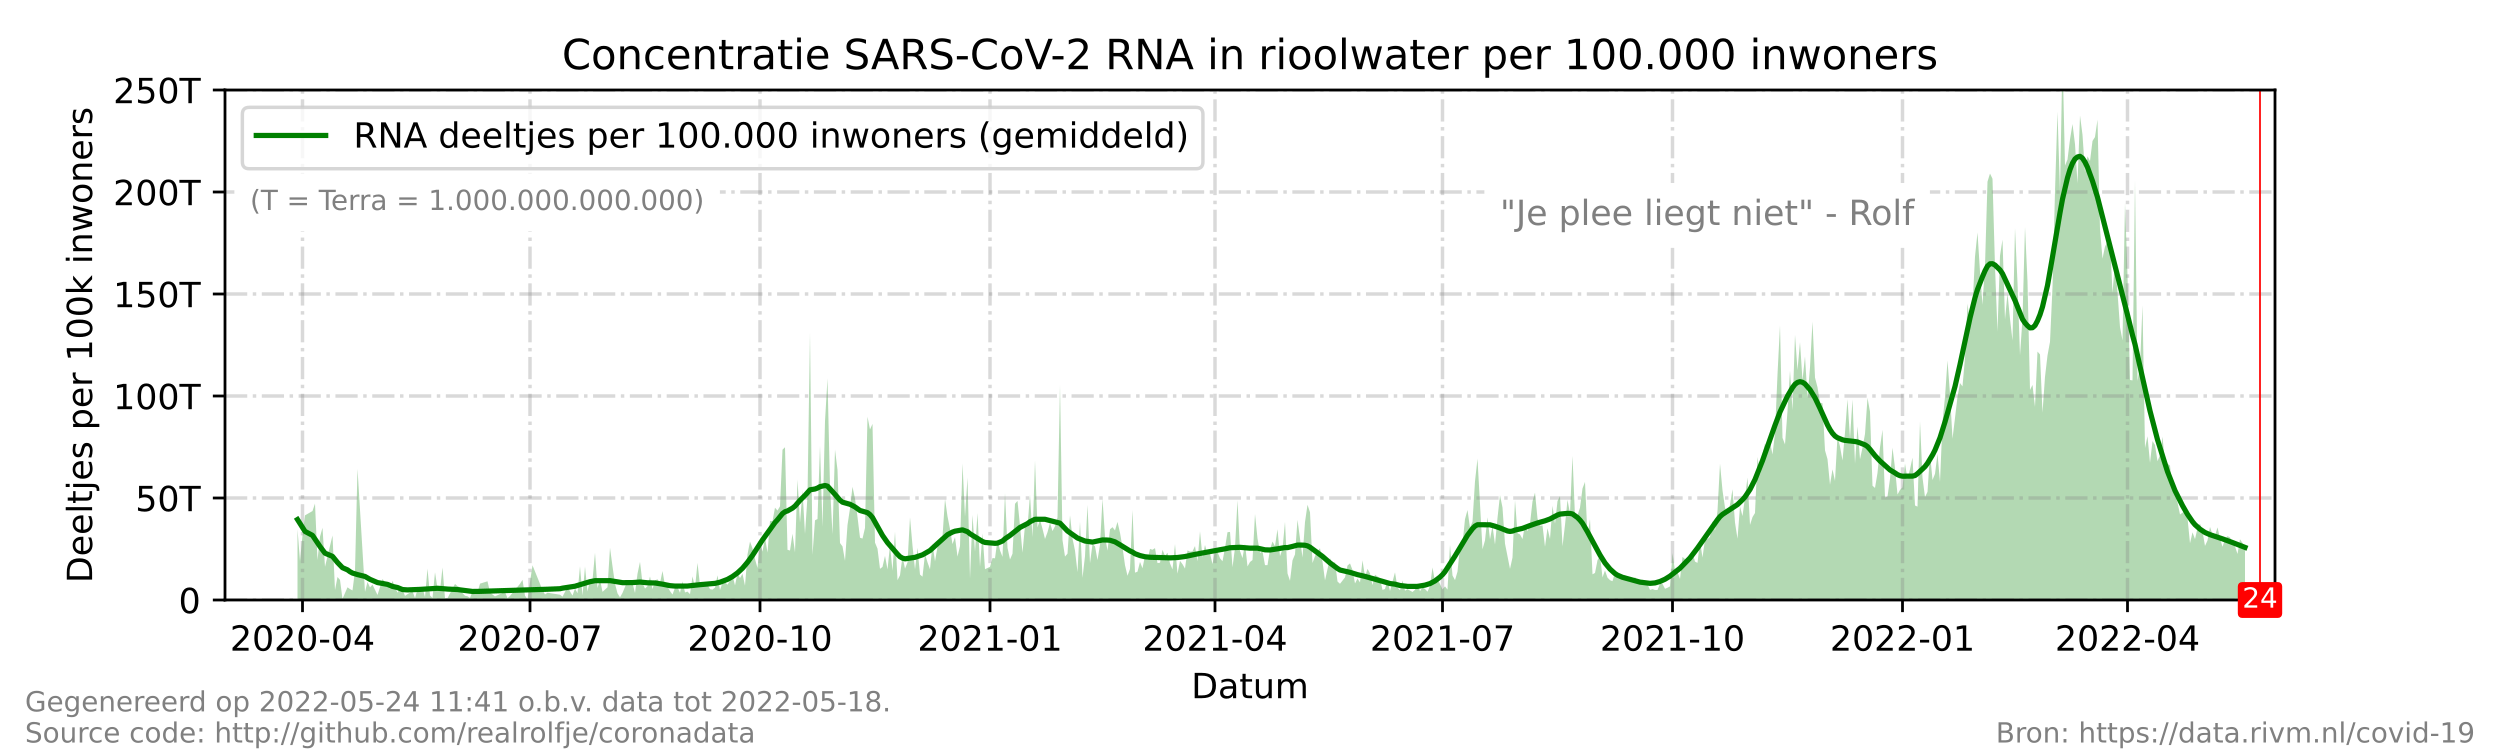 <?xml version="1.0" encoding="utf-8" standalone="no"?>
<!DOCTYPE svg PUBLIC "-//W3C//DTD SVG 1.1//EN"
  "http://www.w3.org/Graphics/SVG/1.1/DTD/svg11.dtd">
<!-- Created with matplotlib (https://matplotlib.org/) -->
<svg height="216pt" version="1.1" viewBox="0 0 720 216" width="720pt" xmlns="http://www.w3.org/2000/svg" xmlns:xlink="http://www.w3.org/1999/xlink">
 <defs>
  <style type="text/css">*{stroke-linecap:butt;stroke-linejoin:round;}</style>
 </defs>
 <g id="figure_1">
  <g id="patch_1">
   <path d="M 0 216 
L 720 216 
L 720 0 
L 0 0 
z
" style="fill:#ffffff;"/>
  </g>
  <g id="axes_1">
   <g id="patch_2">
    <path d="M 64.8 172.8 
L 655.2 172.8 
L 655.2 25.92 
L 64.8 25.92 
z
" style="fill:#ffffff;"/>
   </g>
   <g id="PolyCollection_1">
    <path clip-path="url(#p83ee9b44a8)" d="M 85.68 172.8 
L 85.68 172.8 
L 86.4 172.8 
L 87.12 172.8 
L 87.84 172.8 
L 90 172.8 
L 90.72 172.8 
L 91.44 172.8 
L 92.16 172.8 
L 92.88 172.8 
L 93.6 172.8 
L 95.76 172.8 
L 96.48 172.8 
L 97.2 172.8 
L 97.92 172.8 
L 98.64 172.8 
L 100.08 172.8 
L 100.8 172.8 
L 101.52 172.8 
L 102.24 172.8 
L 102.96 172.8 
L 105.12 172.8 
L 105.84 172.8 
L 106.56 172.8 
L 107.28 172.8 
L 108 172.8 
L 108.72 172.8 
L 110.16 172.8 
L 111.6 172.8 
L 112.32 172.8 
L 113.04 172.8 
L 114.48 172.8 
L 115.2 172.8 
L 115.92 172.8 
L 116.64 172.8 
L 117.36 172.8 
L 118.8 172.8 
L 119.52 172.8 
L 120.24 172.8 
L 120.96 172.8 
L 121.68 172.8 
L 122.4 172.8 
L 123.12 172.8 
L 123.84 172.8 
L 124.56 172.8 
L 125.28 172.8 
L 126 172.8 
L 126.72 172.8 
L 127.44 172.8 
L 128.16 172.8 
L 128.88 172.8 
L 131.04 172.8 
L 131.76 172.8 
L 132.48 172.8 
L 133.2 172.8 
L 133.92 172.8 
L 134.64 172.8 
L 135.36 172.8 
L 136.08 172.8 
L 136.8 172.8 
L 137.52 172.8 
L 138.24 172.8 
L 140.4 172.8 
L 141.12 172.8 
L 141.84 172.8 
L 142.56 172.8 
L 145.44 172.8 
L 146.16 172.8 
L 146.88 172.8 
L 149.76 172.8 
L 150.48 172.8 
L 151.2 172.8 
L 151.92 172.8 
L 153.36 172.8 
L 156.24 172.8 
L 156.96 172.8 
L 157.68 172.8 
L 161.28 172.8 
L 162 172.8 
L 163.44 172.8 
L 164.88 172.8 
L 165.6 172.8 
L 166.32 172.8 
L 167.04 172.8 
L 167.76 172.8 
L 168.48 172.8 
L 169.2 172.8 
L 169.92 172.8 
L 170.64 172.8 
L 171.36 172.8 
L 172.08 172.8 
L 172.8 172.8 
L 173.52 172.8 
L 174.24 172.8 
L 174.96 172.8 
L 175.68 172.8 
L 176.4 172.8 
L 177.12 172.8 
L 177.84 172.8 
L 178.56 172.8 
L 179.28 172.8 
L 180.72 172.8 
L 181.44 172.8 
L 182.16 172.8 
L 182.88 172.8 
L 183.6 172.8 
L 184.32 172.8 
L 185.04 172.8 
L 185.76 172.8 
L 186.48 172.8 
L 187.2 172.8 
L 187.92 172.8 
L 188.64 172.8 
L 189.36 172.8 
L 190.08 172.8 
L 190.8 172.8 
L 191.52 172.8 
L 192.24 172.8 
L 192.96 172.8 
L 193.68 172.8 
L 194.4 172.8 
L 195.12 172.8 
L 195.84 172.8 
L 196.56 172.8 
L 197.28 172.8 
L 198 172.8 
L 198.72 172.8 
L 199.44 172.8 
L 200.16 172.8 
L 200.88 172.8 
L 201.6 172.8 
L 202.32 172.8 
L 203.04 172.8 
L 203.76 172.8 
L 204.48 172.8 
L 205.2 172.8 
L 205.92 172.8 
L 206.64 172.8 
L 207.36 172.8 
L 208.08 172.8 
L 208.8 172.8 
L 209.52 172.8 
L 210.24 172.8 
L 210.96 172.8 
L 211.68 172.8 
L 212.4 172.8 
L 213.12 172.8 
L 213.84 172.8 
L 214.56 172.8 
L 215.28 172.8 
L 216 172.8 
L 216.72 172.8 
L 217.44 172.8 
L 218.16 172.8 
L 218.88 172.8 
L 219.6 172.8 
L 220.32 172.8 
L 221.04 172.8 
L 221.76 172.8 
L 222.48 172.8 
L 223.2 172.8 
L 223.92 172.8 
L 224.64 172.8 
L 225.36 172.8 
L 226.08 172.8 
L 226.8 172.8 
L 227.52 172.8 
L 228.24 172.8 
L 228.96 172.8 
L 229.68 172.8 
L 230.4 172.8 
L 231.12 172.8 
L 231.84 172.8 
L 232.56 172.8 
L 233.28 172.8 
L 234 172.8 
L 234.72 172.8 
L 235.44 172.8 
L 236.16 172.8 
L 236.88 172.8 
L 237.6 172.8 
L 238.32 172.8 
L 239.04 172.8 
L 239.76 172.8 
L 240.48 172.8 
L 241.2 172.8 
L 241.92 172.8 
L 242.64 172.8 
L 243.36 172.8 
L 244.08 172.8 
L 244.8 172.8 
L 245.52 172.8 
L 246.24 172.8 
L 246.96 172.8 
L 247.68 172.8 
L 248.4 172.8 
L 249.12 172.8 
L 249.84 172.8 
L 250.56 172.8 
L 251.28 172.8 
L 252 172.8 
L 252.72 172.8 
L 253.44 172.8 
L 254.16 172.8 
L 254.88 172.8 
L 255.6 172.8 
L 256.32 172.8 
L 257.04 172.8 
L 257.76 172.8 
L 258.48 172.8 
L 259.2 172.8 
L 259.92 172.8 
L 260.64 172.8 
L 261.36 172.8 
L 262.08 172.8 
L 262.8 172.8 
L 263.52 172.8 
L 264.24 172.8 
L 264.96 172.8 
L 265.68 172.8 
L 266.4 172.8 
L 267.12 172.8 
L 267.84 172.8 
L 268.56 172.8 
L 269.28 172.8 
L 270 172.8 
L 270.72 172.8 
L 271.44 172.8 
L 272.16 172.8 
L 272.88 172.8 
L 273.6 172.8 
L 274.32 172.8 
L 275.04 172.8 
L 275.76 172.8 
L 276.48 172.8 
L 277.2 172.8 
L 277.92 172.8 
L 278.64 172.8 
L 279.36 172.8 
L 280.08 172.8 
L 280.8 172.8 
L 281.52 172.8 
L 282.24 172.8 
L 282.96 172.8 
L 283.68 172.8 
L 285.12 172.8 
L 285.84 172.8 
L 286.56 172.8 
L 287.28 172.8 
L 288 172.8 
L 288.72 172.8 
L 289.44 172.8 
L 290.16 172.8 
L 290.88 172.8 
L 291.6 172.8 
L 292.32 172.8 
L 293.04 172.8 
L 293.76 172.8 
L 294.48 172.8 
L 295.2 172.8 
L 295.92 172.8 
L 296.64 172.8 
L 297.36 172.8 
L 298.08 172.8 
L 298.8 172.8 
L 299.52 172.8 
L 300.24 172.8 
L 300.96 172.8 
L 301.68 172.8 
L 302.4 172.8 
L 303.12 172.8 
L 303.84 172.8 
L 304.56 172.8 
L 305.28 172.8 
L 306 172.8 
L 306.72 172.8 
L 307.44 172.8 
L 308.16 172.8 
L 308.88 172.8 
L 309.6 172.8 
L 310.32 172.8 
L 311.04 172.8 
L 311.76 172.8 
L 312.48 172.8 
L 313.2 172.8 
L 313.92 172.8 
L 314.64 172.8 
L 315.36 172.8 
L 316.08 172.8 
L 316.8 172.8 
L 317.52 172.8 
L 318.24 172.8 
L 318.96 172.8 
L 319.68 172.8 
L 320.4 172.8 
L 321.12 172.8 
L 321.84 172.8 
L 322.56 172.8 
L 323.28 172.8 
L 324 172.8 
L 324.72 172.8 
L 325.44 172.8 
L 326.16 172.8 
L 326.88 172.8 
L 327.6 172.8 
L 328.32 172.8 
L 329.04 172.8 
L 329.76 172.8 
L 330.48 172.8 
L 331.2 172.8 
L 331.92 172.8 
L 332.64 172.8 
L 333.36 172.8 
L 334.08 172.8 
L 334.8 172.8 
L 335.52 172.8 
L 336.24 172.8 
L 336.96 172.8 
L 337.68 172.8 
L 338.4 172.8 
L 339.12 172.8 
L 339.84 172.8 
L 340.56 172.8 
L 341.28 172.8 
L 342 172.8 
L 342.72 172.8 
L 343.44 172.8 
L 344.16 172.8 
L 344.88 172.8 
L 345.6 172.8 
L 346.32 172.8 
L 347.04 172.8 
L 347.76 172.8 
L 348.48 172.8 
L 349.2 172.8 
L 349.92 172.8 
L 350.64 172.8 
L 351.36 172.8 
L 352.08 172.8 
L 352.8 172.8 
L 353.52 172.8 
L 354.24 172.8 
L 354.96 172.8 
L 355.68 172.8 
L 356.4 172.8 
L 357.12 172.8 
L 357.84 172.8 
L 358.56 172.8 
L 359.28 172.8 
L 360 172.8 
L 360.72 172.8 
L 361.44 172.8 
L 362.16 172.8 
L 362.88 172.8 
L 363.6 172.8 
L 364.32 172.8 
L 365.04 172.8 
L 365.76 172.8 
L 366.48 172.8 
L 367.2 172.8 
L 367.92 172.8 
L 368.64 172.8 
L 369.36 172.8 
L 370.08 172.8 
L 370.8 172.8 
L 371.52 172.8 
L 372.24 172.8 
L 372.96 172.8 
L 373.68 172.8 
L 374.4 172.8 
L 375.12 172.8 
L 375.84 172.8 
L 376.56 172.8 
L 377.28 172.8 
L 378 172.8 
L 378.72 172.8 
L 379.44 172.8 
L 380.16 172.8 
L 380.88 172.8 
L 381.6 172.8 
L 382.32 172.8 
L 383.04 172.8 
L 383.76 172.8 
L 384.48 172.8 
L 385.2 172.8 
L 385.92 172.8 
L 387.36 172.8 
L 388.08 172.8 
L 388.8 172.8 
L 389.52 172.8 
L 390.24 172.8 
L 390.96 172.8 
L 391.68 172.8 
L 392.4 172.8 
L 393.12 172.8 
L 393.84 172.8 
L 394.56 172.8 
L 395.28 172.8 
L 396 172.8 
L 397.44 172.8 
L 398.16 172.8 
L 398.88 172.8 
L 399.6 172.8 
L 400.32 172.8 
L 401.76 172.8 
L 402.48 172.8 
L 403.2 172.8 
L 403.92 172.8 
L 404.64 172.8 
L 405.36 172.8 
L 406.8 172.8 
L 407.52 172.8 
L 408.24 172.8 
L 408.96 172.8 
L 409.68 172.8 
L 410.4 172.8 
L 411.12 172.8 
L 411.84 172.8 
L 412.56 172.8 
L 413.28 172.8 
L 414 172.8 
L 414.72 172.8 
L 415.44 172.8 
L 416.16 172.8 
L 416.88 172.8 
L 417.6 172.8 
L 418.32 172.8 
L 419.04 172.8 
L 419.76 172.8 
L 420.48 172.8 
L 421.2 172.8 
L 421.92 172.8 
L 422.64 172.8 
L 423.36 172.8 
L 424.08 172.8 
L 424.8 172.8 
L 425.52 172.8 
L 426.96 172.8 
L 427.68 172.8 
L 428.4 172.8 
L 429.12 172.8 
L 429.84 172.8 
L 430.56 172.8 
L 431.28 172.8 
L 432 172.8 
L 432.72 172.8 
L 433.44 172.8 
L 434.16 172.8 
L 434.88 172.8 
L 435.6 172.8 
L 436.32 172.8 
L 437.04 172.8 
L 437.76 172.8 
L 438.48 172.8 
L 439.2 172.8 
L 439.92 172.8 
L 440.64 172.8 
L 441.36 172.8 
L 442.08 172.8 
L 442.8 172.8 
L 443.52 172.8 
L 444.24 172.8 
L 444.96 172.8 
L 445.68 172.8 
L 446.4 172.8 
L 447.12 172.8 
L 447.84 172.8 
L 448.56 172.8 
L 449.28 172.8 
L 450 172.8 
L 450.72 172.8 
L 451.44 172.8 
L 452.16 172.8 
L 452.88 172.8 
L 453.6 172.8 
L 454.32 172.8 
L 455.04 172.8 
L 455.76 172.8 
L 456.48 172.8 
L 457.2 172.8 
L 457.92 172.8 
L 458.64 172.8 
L 459.36 172.8 
L 460.08 172.8 
L 460.8 172.8 
L 461.52 172.8 
L 462.24 172.8 
L 462.96 172.8 
L 463.68 172.8 
L 464.4 172.8 
L 465.12 172.8 
L 465.84 172.8 
L 466.56 172.8 
L 467.28 172.8 
L 468 172.8 
L 468.72 172.8 
L 469.44 172.8 
L 470.16 172.8 
L 470.88 172.8 
L 471.6 172.8 
L 472.32 172.8 
L 473.04 172.8 
L 473.76 172.8 
L 474.48 172.8 
L 475.2 172.8 
L 475.92 172.8 
L 476.64 172.8 
L 477.36 172.8 
L 478.08 172.8 
L 478.8 172.8 
L 479.52 172.8 
L 480.24 172.8 
L 480.96 172.8 
L 481.68 172.8 
L 482.4 172.8 
L 483.12 172.8 
L 483.84 172.8 
L 484.56 172.8 
L 485.28 172.8 
L 486 172.8 
L 486.72 172.8 
L 487.44 172.8 
L 488.16 172.8 
L 488.88 172.8 
L 489.6 172.8 
L 490.32 172.8 
L 491.04 172.8 
L 491.76 172.8 
L 492.48 172.8 
L 493.2 172.8 
L 493.92 172.8 
L 494.64 172.8 
L 495.36 172.8 
L 496.08 172.8 
L 496.8 172.8 
L 497.52 172.8 
L 498.24 172.8 
L 498.96 172.8 
L 499.68 172.8 
L 500.4 172.8 
L 501.12 172.8 
L 501.84 172.8 
L 502.56 172.8 
L 503.28 172.8 
L 504 172.8 
L 504.72 172.8 
L 505.44 172.8 
L 506.16 172.8 
L 506.88 172.8 
L 507.6 172.8 
L 508.32 172.8 
L 509.04 172.8 
L 509.76 172.8 
L 510.48 172.8 
L 511.2 172.8 
L 511.92 172.8 
L 512.64 172.8 
L 513.36 172.8 
L 514.08 172.8 
L 514.8 172.8 
L 515.52 172.8 
L 516.24 172.8 
L 516.96 172.8 
L 517.68 172.8 
L 518.4 172.8 
L 519.12 172.8 
L 519.84 172.8 
L 520.56 172.8 
L 521.28 172.8 
L 522 172.8 
L 522.72 172.8 
L 523.44 172.8 
L 524.16 172.8 
L 524.88 172.8 
L 525.6 172.8 
L 526.32 172.8 
L 527.04 172.8 
L 527.76 172.8 
L 528.48 172.8 
L 529.2 172.8 
L 529.92 172.8 
L 530.64 172.8 
L 531.36 172.8 
L 532.08 172.8 
L 532.8 172.8 
L 533.52 172.8 
L 534.24 172.8 
L 534.96 172.8 
L 535.68 172.8 
L 536.4 172.8 
L 537.12 172.8 
L 537.84 172.8 
L 538.56 172.8 
L 539.28 172.8 
L 540 172.8 
L 540.72 172.8 
L 541.44 172.8 
L 542.16 172.8 
L 542.88 172.8 
L 543.6 172.8 
L 544.32 172.8 
L 545.04 172.8 
L 545.76 172.8 
L 546.48 172.8 
L 547.2 172.8 
L 547.92 172.8 
L 548.64 172.8 
L 549.36 172.8 
L 550.08 172.8 
L 550.8 172.8 
L 551.52 172.8 
L 552.24 172.8 
L 552.96 172.8 
L 553.68 172.8 
L 554.4 172.8 
L 555.12 172.8 
L 555.84 172.8 
L 556.56 172.8 
L 557.28 172.8 
L 558 172.8 
L 558.72 172.8 
L 559.44 172.8 
L 560.16 172.8 
L 560.88 172.8 
L 561.6 172.8 
L 562.32 172.8 
L 563.04 172.8 
L 563.76 172.8 
L 564.48 172.8 
L 565.2 172.8 
L 565.92 172.8 
L 566.64 172.8 
L 567.36 172.8 
L 568.08 172.8 
L 568.8 172.8 
L 569.52 172.8 
L 570.24 172.8 
L 570.96 172.8 
L 571.68 172.8 
L 572.4 172.8 
L 573.12 172.8 
L 573.84 172.8 
L 574.56 172.8 
L 575.28 172.8 
L 576 172.8 
L 576.72 172.8 
L 577.44 172.8 
L 578.16 172.8 
L 578.88 172.8 
L 579.6 172.8 
L 580.32 172.8 
L 581.04 172.8 
L 581.76 172.8 
L 582.48 172.8 
L 583.2 172.8 
L 583.92 172.8 
L 584.64 172.8 
L 585.36 172.8 
L 586.08 172.8 
L 586.8 172.8 
L 587.52 172.8 
L 588.24 172.8 
L 588.96 172.8 
L 589.68 172.8 
L 590.4 172.8 
L 591.12 172.8 
L 591.84 172.8 
L 592.56 172.8 
L 593.28 172.8 
L 594 172.8 
L 594.72 172.8 
L 595.44 172.8 
L 596.16 172.8 
L 596.88 172.8 
L 597.6 172.8 
L 598.32 172.8 
L 599.04 172.8 
L 599.76 172.8 
L 600.48 172.8 
L 601.2 172.8 
L 601.92 172.8 
L 602.64 172.8 
L 603.36 172.8 
L 604.08 172.8 
L 604.8 172.8 
L 605.52 172.8 
L 606.24 172.8 
L 606.96 172.8 
L 607.68 172.8 
L 608.4 172.8 
L 609.12 172.8 
L 609.84 172.8 
L 610.56 172.8 
L 611.28 172.8 
L 612 172.8 
L 612.72 172.8 
L 613.44 172.8 
L 614.16 172.8 
L 614.88 172.8 
L 615.6 172.8 
L 616.32 172.8 
L 617.04 172.8 
L 617.76 172.8 
L 618.48 172.8 
L 619.2 172.8 
L 619.92 172.8 
L 620.64 172.8 
L 621.36 172.8 
L 622.08 172.8 
L 622.8 172.8 
L 623.52 172.8 
L 624.24 172.8 
L 624.96 172.8 
L 625.68 172.8 
L 626.4 172.8 
L 627.12 172.8 
L 627.84 172.8 
L 628.56 172.8 
L 629.28 172.8 
L 630 172.8 
L 630.72 172.8 
L 631.44 172.8 
L 632.16 172.8 
L 632.88 172.8 
L 633.6 172.8 
L 634.32 172.8 
L 635.04 172.8 
L 635.76 172.8 
L 636.48 172.8 
L 637.2 172.8 
L 637.92 172.8 
L 638.64 172.8 
L 639.36 172.8 
L 640.08 172.8 
L 640.8 172.8 
L 641.52 172.8 
L 642.24 172.8 
L 642.96 172.8 
L 643.68 172.8 
L 644.4 172.8 
L 645.12 172.8 
L 645.84 172.8 
L 646.56 172.8 
L 646.56 172.8 
L 646.56 158.003 
L 645.84 156.375 
L 645.12 155.326 
L 644.4 159.535 
L 643.68 157.365 
L 642.96 156.249 
L 642.24 154.797 
L 641.52 154.413 
L 640.8 155.294 
L 640.08 157.479 
L 639.36 154.992 
L 638.64 151.878 
L 637.92 154.331 
L 637.2 153.973 
L 636.48 151.753 
L 635.76 155.666 
L 635.04 157.229 
L 634.32 153.061 
L 633.6 150.805 
L 632.88 152.108 
L 632.16 155.276 
L 631.44 153.31 
L 630.72 156.478 
L 630 149.171 
L 629.28 147.19 
L 628.56 147.667 
L 627.84 148.173 
L 627.12 144.699 
L 626.4 142.531 
L 625.68 140.915 
L 624.96 134.099 
L 624.24 133.527 
L 623.52 133.34 
L 622.8 125.786 
L 622.08 131.086 
L 621.36 132.833 
L 620.64 128.162 
L 619.92 127.024 
L 619.2 133.291 
L 618.48 125.63 
L 617.76 129.044 
L 617.04 87.904 
L 616.32 105.446 
L 615.6 109.713 
L 614.88 51.962 
L 614.16 109.55 
L 613.44 109.434 
L 612.72 79.139 
L 612 58.347 
L 611.28 98.052 
L 610.56 94.203 
L 609.84 84.141 
L 609.12 75.565 
L 608.4 84.354 
L 607.68 68.766 
L 606.96 69.551 
L 606.24 71.024 
L 605.52 74.499 
L 604.8 66.026 
L 604.08 34.456 
L 603.36 39.461 
L 602.64 40.599 
L 601.92 46.387 
L 601.2 45.01 
L 600.48 49.571 
L 599.76 38.824 
L 599.04 33.266 
L 598.32 52.853 
L 597.6 41.512 
L 596.88 35.724 
L 596.16 40.146 
L 595.44 45.952 
L 594.72 47.701 
L 594 15.79 
L 593.28 55.341 
L 592.56 32.177 
L 591.84 55.203 
L 591.12 82.743 
L 590.4 98.466 
L 589.68 102.38 
L 588.96 108.529 
L 588.24 118.843 
L 587.52 102.089 
L 586.8 101.252 
L 586.08 117.186 
L 585.36 110.855 
L 584.64 112.325 
L 583.92 81.07 
L 583.2 65.337 
L 582.48 91.715 
L 581.76 102.318 
L 581.04 81.399 
L 580.32 65.681 
L 579.6 98.089 
L 578.88 91.841 
L 578.16 84.55 
L 577.44 91.982 
L 576.72 69.002 
L 576 73.64 
L 575.28 95.484 
L 574.56 76.791 
L 573.84 51.483 
L 573.12 49.979 
L 572.4 52.313 
L 571.68 76.486 
L 570.96 87.755 
L 570.24 78.255 
L 569.52 66.955 
L 568.8 73.917 
L 568.08 88.446 
L 567.36 93.332 
L 566.64 87.45 
L 565.92 102.998 
L 565.2 111.282 
L 564.48 110.319 
L 563.76 114.295 
L 563.04 120.374 
L 562.32 126.353 
L 561.6 113.489 
L 560.88 103.818 
L 560.16 114.336 
L 559.44 121.521 
L 558.72 138.8 
L 558 130.704 
L 557.28 136.465 
L 556.56 138.242 
L 555.84 130.529 
L 555.12 141.665 
L 554.4 143.145 
L 553.68 137.575 
L 552.96 121.358 
L 552.24 145.91 
L 551.52 145.576 
L 550.8 131.789 
L 550.08 135.149 
L 549.36 137.947 
L 548.64 133.518 
L 547.92 140.376 
L 547.2 141.109 
L 546.48 142.431 
L 545.76 134.795 
L 545.04 128.924 
L 544.32 137.929 
L 543.6 143.019 
L 542.88 143.258 
L 542.16 123.769 
L 541.44 128.838 
L 540.72 136.205 
L 540 140.527 
L 539.28 139.893 
L 538.56 118.56 
L 537.84 114.596 
L 537.12 124.978 
L 536.4 128.937 
L 535.68 132.26 
L 534.96 122.782 
L 534.24 133.517 
L 533.52 115.038 
L 532.8 126.258 
L 532.08 114.986 
L 531.36 124.546 
L 530.64 132.617 
L 529.92 128.6 
L 529.2 125.667 
L 528.48 138.506 
L 527.76 135.169 
L 527.04 139.595 
L 526.32 132.239 
L 525.6 129.697 
L 524.88 116.175 
L 524.16 115.984 
L 523.44 111.537 
L 522.72 108.751 
L 522 92.597 
L 521.28 105.832 
L 520.56 114.54 
L 519.84 102.647 
L 519.12 109.515 
L 518.4 98.551 
L 517.68 106.581 
L 516.96 96.401 
L 516.24 118.17 
L 515.52 106.739 
L 514.8 118.399 
L 514.08 128 
L 513.36 126.087 
L 512.64 93.698 
L 511.92 107.864 
L 511.2 124.754 
L 510.48 130.881 
L 509.76 127.252 
L 509.04 129.019 
L 508.32 127.783 
L 507.6 130.837 
L 506.88 136.72 
L 506.16 131.618 
L 505.44 147.743 
L 504.72 148.929 
L 504 151.18 
L 503.28 137.545 
L 502.56 143.231 
L 501.84 148.628 
L 501.12 145.866 
L 500.4 155.163 
L 499.68 150.504 
L 498.96 140.905 
L 498.24 145.372 
L 497.52 148.199 
L 496.8 146.181 
L 496.08 141.232 
L 495.36 133.536 
L 494.64 147.073 
L 493.92 152.798 
L 493.2 150.03 
L 492.48 154.632 
L 491.76 155.288 
L 491.04 155.305 
L 490.32 160.581 
L 489.6 155.765 
L 488.88 162.105 
L 488.16 161.736 
L 487.44 159.21 
L 486.72 161.774 
L 486 161.979 
L 485.28 161.009 
L 484.56 160.385 
L 483.84 166.738 
L 483.12 164.748 
L 482.4 164.375 
L 481.68 159.267 
L 480.96 168.868 
L 480.24 169.27 
L 479.52 169.565 
L 478.8 168.161 
L 478.08 168.136 
L 477.36 169.912 
L 476.64 169.931 
L 475.92 169.657 
L 475.2 169.899 
L 474.48 168.29 
L 473.76 167.45 
L 473.04 166.967 
L 472.32 167.516 
L 471.6 167.551 
L 470.88 166.196 
L 470.16 167.369 
L 469.44 167.549 
L 468.72 167.183 
L 468 165.627 
L 467.28 166.19 
L 466.56 165.415 
L 465.84 165.976 
L 465.12 164.828 
L 464.4 167.386 
L 463.68 167.087 
L 462.96 166.365 
L 462.24 164.28 
L 461.52 166.296 
L 460.8 159.911 
L 460.08 161.354 
L 459.36 165.011 
L 458.64 165.4 
L 457.92 149.48 
L 457.2 154.56 
L 456.48 138.785 
L 455.76 140.683 
L 455.04 146.203 
L 454.32 148.405 
L 453.6 148.866 
L 452.88 131.263 
L 452.16 147.86 
L 451.44 143.959 
L 450.72 151.191 
L 450 157.33 
L 449.28 142.871 
L 448.56 144.32 
L 447.84 150.817 
L 447.12 145.655 
L 446.4 155.222 
L 445.68 152.134 
L 444.96 157.45 
L 444.24 151.334 
L 443.52 151.401 
L 442.8 149.306 
L 442.08 141.876 
L 441.36 144.407 
L 440.64 150.786 
L 439.92 152.988 
L 439.2 151.163 
L 438.48 155.24 
L 437.76 153.911 
L 437.04 153.573 
L 436.32 144.045 
L 435.6 160.558 
L 434.88 163.834 
L 434.16 160.195 
L 433.44 156.564 
L 432.72 146.177 
L 432 142.607 
L 431.28 149.166 
L 430.56 156.828 
L 429.84 151.455 
L 429.12 155.362 
L 428.4 148.976 
L 427.68 155.633 
L 426.96 158.187 
L 425.52 132.107 
L 424.8 138.609 
L 424.08 150.248 
L 423.36 152.009 
L 422.64 146.89 
L 421.92 149.52 
L 421.2 156.573 
L 420.48 157.392 
L 419.76 164.641 
L 419.04 167.073 
L 418.32 165.738 
L 417.6 156.895 
L 416.88 169.804 
L 416.16 168.882 
L 415.44 169.741 
L 414.72 168.195 
L 414 166.755 
L 413.28 167.508 
L 412.56 163.429 
L 411.84 168.769 
L 411.12 170.397 
L 410.4 169.63 
L 409.68 169.119 
L 408.96 170.279 
L 408.24 168.007 
L 407.52 169.86 
L 406.8 170.486 
L 405.36 169.687 
L 404.64 170.137 
L 403.92 167.186 
L 403.2 169.981 
L 402.48 169.219 
L 401.76 164.834 
L 400.32 170.209 
L 399.6 167.109 
L 398.88 169.614 
L 398.16 169.903 
L 397.44 166.546 
L 396 165.511 
L 395.28 168.517 
L 394.56 165.112 
L 393.84 163.836 
L 393.12 166.111 
L 392.4 161.372 
L 391.68 167.735 
L 390.96 166.64 
L 390.24 168.037 
L 389.52 164.154 
L 388.8 162.259 
L 388.08 162.87 
L 387.36 166.284 
L 385.92 168.138 
L 385.2 167.474 
L 384.48 161.826 
L 383.76 162.652 
L 383.04 160.747 
L 382.32 163.908 
L 381.6 167.155 
L 380.88 161.771 
L 380.16 157.902 
L 379.44 158.833 
L 378.72 160.165 
L 378 162.146 
L 377.28 147.54 
L 376.56 145.374 
L 375.84 150.34 
L 375.12 160.552 
L 374.4 155.121 
L 373.68 149.714 
L 372.96 159.667 
L 372.24 161.387 
L 371.52 167.279 
L 370.8 165.136 
L 370.08 150.292 
L 369.36 158.109 
L 368.64 160.172 
L 367.92 152.429 
L 367.2 157.305 
L 366.48 155.956 
L 365.76 158.239 
L 365.04 162.761 
L 364.32 162.766 
L 363.6 158.777 
L 362.88 159.258 
L 362.16 155.08 
L 361.44 148.031 
L 360.72 161.294 
L 360 161.849 
L 359.28 163.136 
L 358.56 156.544 
L 357.84 160.739 
L 357.12 158.689 
L 356.4 144.088 
L 355.68 157.76 
L 354.96 163.357 
L 354.24 153.192 
L 353.52 153.273 
L 352.8 157.774 
L 352.08 161.646 
L 351.36 160.771 
L 350.64 158.959 
L 349.92 158.521 
L 349.2 162.451 
L 348.48 159.424 
L 347.76 159.639 
L 347.04 156.971 
L 346.32 160.502 
L 345.6 152.995 
L 344.88 161.669 
L 344.16 157.259 
L 343.44 158.788 
L 342.72 158.859 
L 342 158.517 
L 341.28 163.743 
L 340.56 162.49 
L 339.84 161.521 
L 339.12 165.225 
L 338.4 156.704 
L 337.68 163.998 
L 336.96 162.255 
L 336.24 159.181 
L 335.52 160.051 
L 334.8 158.354 
L 334.08 162.057 
L 333.36 162.161 
L 332.64 157.859 
L 331.92 158.327 
L 331.2 158.09 
L 330.48 161.209 
L 329.76 160.034 
L 329.04 163.662 
L 328.32 161.828 
L 327.6 164.65 
L 326.88 164.921 
L 326.16 146.886 
L 325.44 163.85 
L 324.72 165.823 
L 324 162.789 
L 323.28 157.647 
L 322.56 153.449 
L 321.84 150.303 
L 321.12 152.768 
L 320.4 151.825 
L 319.68 152.444 
L 318.96 158.58 
L 318.24 154.513 
L 317.52 143.675 
L 316.8 156.88 
L 316.08 161.296 
L 315.36 157.349 
L 314.64 156.703 
L 313.92 162.191 
L 313.2 145.429 
L 312.48 160.161 
L 311.76 166.42 
L 311.04 150.277 
L 310.32 164.781 
L 309.6 158.572 
L 308.88 155.083 
L 308.16 148.406 
L 307.44 159.452 
L 306.72 160.286 
L 306 155.581 
L 305.28 110.835 
L 304.56 149.025 
L 303.84 151.549 
L 303.12 152.947 
L 302.4 150.574 
L 301.68 153.285 
L 300.96 155.22 
L 300.24 152.293 
L 299.52 149.638 
L 298.8 151.938 
L 298.08 132.648 
L 297.36 154.661 
L 296.64 142.454 
L 295.92 151.746 
L 295.2 151.309 
L 294.48 159.153 
L 293.76 151.451 
L 293.04 144.259 
L 292.32 145.095 
L 291.6 159.477 
L 290.88 161.136 
L 290.16 157.747 
L 289.44 142.002 
L 288.72 160.372 
L 288 158.503 
L 287.28 155.388 
L 286.56 160.797 
L 285.84 160.709 
L 285.12 163.248 
L 283.68 163.926 
L 282.96 153.605 
L 282.24 163.201 
L 281.52 147.747 
L 280.8 158.883 
L 280.08 148.275 
L 279.36 166.6 
L 278.64 137.556 
L 277.92 148.814 
L 277.2 133.479 
L 276.48 157.272 
L 275.76 160.298 
L 275.04 154.677 
L 274.32 156.703 
L 273.6 152.335 
L 272.88 148.695 
L 272.16 143.686 
L 271.44 154.535 
L 270.72 154.909 
L 270 157.525 
L 269.28 161.652 
L 268.56 156.583 
L 267.84 163.963 
L 267.12 161.945 
L 266.4 159.589 
L 265.68 166.076 
L 264.96 165.477 
L 264.24 157.76 
L 263.52 163.986 
L 262.8 157.183 
L 262.08 148.995 
L 261.36 161.988 
L 260.64 163.771 
L 259.92 160.208 
L 259.2 165.685 
L 258.48 167.091 
L 257.76 153.153 
L 257.04 164.363 
L 256.32 157.135 
L 255.6 164.007 
L 254.88 160.083 
L 254.16 163.271 
L 253.44 163.825 
L 252.72 158.017 
L 252 156.273 
L 251.28 122.078 
L 250.56 123.703 
L 249.84 120.013 
L 249.12 152.046 
L 248.4 155.108 
L 247.68 154.86 
L 246.96 148.88 
L 246.24 143.621 
L 245.52 140.187 
L 244.8 146.422 
L 244.08 151.205 
L 243.36 161.513 
L 242.64 157.363 
L 241.92 156.385 
L 241.2 135.319 
L 240.48 129.484 
L 239.76 153.901 
L 239.04 140.01 
L 238.32 108.985 
L 237.6 121.34 
L 236.88 151.731 
L 236.16 128.37 
L 235.44 149.479 
L 234.72 149.838 
L 234 159.805 
L 233.28 95.699 
L 232.56 142.968 
L 231.84 153.774 
L 231.12 141.239 
L 230.4 150.509 
L 229.68 138.139 
L 228.96 159.078 
L 228.24 153.723 
L 227.52 158.554 
L 226.8 158.335 
L 226.08 128.807 
L 225.36 129.523 
L 224.64 145.813 
L 223.92 147.048 
L 223.2 146.214 
L 222.48 150.073 
L 221.76 150.073 
L 221.04 159.142 
L 220.32 154.818 
L 219.6 158.867 
L 218.88 156.067 
L 218.16 163.574 
L 217.44 161.008 
L 216.72 157.91 
L 216 155.967 
L 215.28 159.655 
L 214.56 168.675 
L 213.84 165.222 
L 213.12 166.486 
L 212.4 165.087 
L 211.68 168.603 
L 210.96 165.693 
L 210.24 167.18 
L 209.52 168.395 
L 208.8 167.658 
L 208.08 167.794 
L 207.36 169.932 
L 206.64 165.698 
L 205.92 169.231 
L 205.2 169.814 
L 204.48 169.665 
L 203.76 168.401 
L 203.04 167.596 
L 202.32 168.933 
L 201.6 168.495 
L 200.88 162.115 
L 200.16 169.27 
L 199.44 165.99 
L 198.72 171.105 
L 198 170.38 
L 197.28 170.628 
L 196.56 167.431 
L 195.84 170.734 
L 195.12 169.048 
L 194.4 169.278 
L 193.68 171.23 
L 192.96 170.227 
L 192.24 168.967 
L 191.52 168.582 
L 190.8 164.439 
L 190.08 167.948 
L 189.36 166.837 
L 188.64 167.141 
L 187.92 169.696 
L 187.2 166.014 
L 186.48 168.807 
L 185.76 169.511 
L 185.04 167.909 
L 184.32 161.817 
L 183.6 165.234 
L 182.88 170.781 
L 182.16 167.915 
L 181.44 168.631 
L 180.72 167.281 
L 179.28 170.76 
L 178.56 172.032 
L 177.84 170.876 
L 177.12 168.13 
L 176.4 163.103 
L 175.68 157.753 
L 174.96 169.14 
L 174.24 169.796 
L 173.52 170.447 
L 172.8 166.886 
L 172.08 169.361 
L 171.36 159.201 
L 170.64 167.068 
L 169.92 166.97 
L 169.2 170.354 
L 168.48 163.162 
L 167.76 171.495 
L 167.04 163.074 
L 166.32 170.854 
L 165.6 169.478 
L 164.88 171.535 
L 163.44 169.082 
L 162 171.844 
L 161.28 171.271 
L 157.68 170.704 
L 156.96 171.206 
L 156.24 169.944 
L 153.36 162.803 
L 151.92 172.525 
L 151.2 171.563 
L 150.48 166.994 
L 149.76 168.131 
L 146.88 171.635 
L 146.16 172.285 
L 145.44 170.453 
L 142.56 171.753 
L 141.84 171.222 
L 141.12 170.533 
L 140.4 167.41 
L 138.24 168.087 
L 137.52 170.575 
L 136.8 171.13 
L 136.08 170.284 
L 135.36 172.202 
L 134.64 171.731 
L 133.92 171.57 
L 133.2 170.811 
L 132.48 169.161 
L 131.76 168.817 
L 131.04 168.178 
L 128.88 172.265 
L 128.16 172.259 
L 127.44 163.423 
L 126.72 170.103 
L 126 169.478 
L 125.28 164.808 
L 124.56 172.225 
L 123.84 171.46 
L 123.12 163.762 
L 122.4 171.942 
L 121.68 169.222 
L 120.96 170.437 
L 120.24 169.734 
L 119.52 172.22 
L 118.8 170.275 
L 117.36 171.107 
L 116.64 171.628 
L 115.92 169.759 
L 115.2 169.351 
L 114.48 170.7 
L 113.04 167.293 
L 112.32 169.543 
L 111.6 168.545 
L 110.16 166.755 
L 108.72 171.36 
L 108 169.87 
L 107.28 168.36 
L 106.56 169.181 
L 105.84 167.58 
L 105.12 170.451 
L 102.96 135.014 
L 102.24 164.388 
L 101.52 170.045 
L 100.8 169.656 
L 100.08 169.143 
L 98.64 172.472 
L 97.92 167.017 
L 97.2 166.17 
L 96.48 169.959 
L 95.76 154.218 
L 93.6 163.235 
L 92.88 152 
L 92.16 154.566 
L 91.44 161.292 
L 90.72 145.018 
L 90 147.177 
L 87.84 148.423 
L 87.12 154.239 
L 86.4 161.571 
L 85.68 152.459 
z
" style="fill:#008000;fill-opacity:0.3;"/>
   </g>
   <g id="matplotlib.axis_1">
    <g id="xtick_1">
     <g id="line2d_1">
      <path clip-path="url(#p83ee9b44a8)" d="M 87.12 172.8 
L 87.12 25.92 
" style="fill:none;stroke:#808080;stroke-dasharray:6.4,1.6,1,1.6;stroke-dashoffset:0;stroke-opacity:0.3;"/>
     </g>
     <g id="line2d_2">
      <defs>
       <path d="M 0 0 
L 0 3.5 
" id="m48dd1888a1" style="stroke:#000000;stroke-width:0.8;"/>
      </defs>
      <g>
       <use style="stroke:#000000;stroke-width:0.8;" x="87.12" xlink:href="#m48dd1888a1" y="172.8"/>
      </g>
     </g>
     <g id="text_1">
      <!-- 2020-04 -->
      <g transform="translate(66.229 187.398)scale(0.1 -0.1)">
       <defs>
        <path d="M 19.188 8.297 
L 53.609 8.297 
L 53.609 0 
L 7.328 0 
L 7.328 8.297 
Q 12.938 14.109 22.625 23.891 
Q 32.328 33.688 34.812 36.531 
Q 39.547 41.844 41.422 45.531 
Q 43.312 49.219 43.312 52.781 
Q 43.312 58.594 39.234 62.25 
Q 35.156 65.922 28.609 65.922 
Q 23.969 65.922 18.812 64.312 
Q 13.672 62.703 7.812 59.422 
L 7.812 69.391 
Q 13.766 71.781 18.938 73 
Q 24.125 74.219 28.422 74.219 
Q 39.75 74.219 46.484 68.547 
Q 53.219 62.891 53.219 53.422 
Q 53.219 48.922 51.531 44.891 
Q 49.859 40.875 45.406 35.406 
Q 44.188 33.984 37.641 27.219 
Q 31.109 20.453 19.188 8.297 
z
" id="DejaVuSans-50"/>
        <path d="M 31.781 66.406 
Q 24.172 66.406 20.328 58.906 
Q 16.5 51.422 16.5 36.375 
Q 16.5 21.391 20.328 13.891 
Q 24.172 6.391 31.781 6.391 
Q 39.453 6.391 43.281 13.891 
Q 47.125 21.391 47.125 36.375 
Q 47.125 51.422 43.281 58.906 
Q 39.453 66.406 31.781 66.406 
z
M 31.781 74.219 
Q 44.047 74.219 50.516 64.516 
Q 56.984 54.828 56.984 36.375 
Q 56.984 17.969 50.516 8.266 
Q 44.047 -1.422 31.781 -1.422 
Q 19.531 -1.422 13.062 8.266 
Q 6.594 17.969 6.594 36.375 
Q 6.594 54.828 13.062 64.516 
Q 19.531 74.219 31.781 74.219 
z
" id="DejaVuSans-48"/>
        <path d="M 4.891 31.391 
L 31.203 31.391 
L 31.203 23.391 
L 4.891 23.391 
z
" id="DejaVuSans-45"/>
        <path d="M 37.797 64.312 
L 12.891 25.391 
L 37.797 25.391 
z
M 35.203 72.906 
L 47.609 72.906 
L 47.609 25.391 
L 58.016 25.391 
L 58.016 17.188 
L 47.609 17.188 
L 47.609 0 
L 37.797 0 
L 37.797 17.188 
L 4.891 17.188 
L 4.891 26.703 
z
" id="DejaVuSans-52"/>
       </defs>
       <use xlink:href="#DejaVuSans-50"/>
       <use x="63.623" xlink:href="#DejaVuSans-48"/>
       <use x="127.246" xlink:href="#DejaVuSans-50"/>
       <use x="190.869" xlink:href="#DejaVuSans-48"/>
       <use x="254.492" xlink:href="#DejaVuSans-45"/>
       <use x="290.576" xlink:href="#DejaVuSans-48"/>
       <use x="354.199" xlink:href="#DejaVuSans-52"/>
      </g>
     </g>
    </g>
    <g id="xtick_2">
     <g id="line2d_3">
      <path clip-path="url(#p83ee9b44a8)" d="M 152.64 172.8 
L 152.64 25.92 
" style="fill:none;stroke:#808080;stroke-dasharray:6.4,1.6,1,1.6;stroke-dashoffset:0;stroke-opacity:0.3;"/>
     </g>
     <g id="line2d_4">
      <g>
       <use style="stroke:#000000;stroke-width:0.8;" x="152.64" xlink:href="#m48dd1888a1" y="172.8"/>
      </g>
     </g>
     <g id="text_2">
      <!-- 2020-07 -->
      <g transform="translate(131.749 187.398)scale(0.1 -0.1)">
       <defs>
        <path d="M 8.203 72.906 
L 55.078 72.906 
L 55.078 68.703 
L 28.609 0 
L 18.312 0 
L 43.219 64.594 
L 8.203 64.594 
z
" id="DejaVuSans-55"/>
       </defs>
       <use xlink:href="#DejaVuSans-50"/>
       <use x="63.623" xlink:href="#DejaVuSans-48"/>
       <use x="127.246" xlink:href="#DejaVuSans-50"/>
       <use x="190.869" xlink:href="#DejaVuSans-48"/>
       <use x="254.492" xlink:href="#DejaVuSans-45"/>
       <use x="290.576" xlink:href="#DejaVuSans-48"/>
       <use x="354.199" xlink:href="#DejaVuSans-55"/>
      </g>
     </g>
    </g>
    <g id="xtick_3">
     <g id="line2d_5">
      <path clip-path="url(#p83ee9b44a8)" d="M 218.88 172.8 
L 218.88 25.92 
" style="fill:none;stroke:#808080;stroke-dasharray:6.4,1.6,1,1.6;stroke-dashoffset:0;stroke-opacity:0.3;"/>
     </g>
     <g id="line2d_6">
      <g>
       <use style="stroke:#000000;stroke-width:0.8;" x="218.88" xlink:href="#m48dd1888a1" y="172.8"/>
      </g>
     </g>
     <g id="text_3">
      <!-- 2020-10 -->
      <g transform="translate(197.989 187.398)scale(0.1 -0.1)">
       <defs>
        <path d="M 12.406 8.297 
L 28.516 8.297 
L 28.516 63.922 
L 10.984 60.406 
L 10.984 69.391 
L 28.422 72.906 
L 38.281 72.906 
L 38.281 8.297 
L 54.391 8.297 
L 54.391 0 
L 12.406 0 
z
" id="DejaVuSans-49"/>
       </defs>
       <use xlink:href="#DejaVuSans-50"/>
       <use x="63.623" xlink:href="#DejaVuSans-48"/>
       <use x="127.246" xlink:href="#DejaVuSans-50"/>
       <use x="190.869" xlink:href="#DejaVuSans-48"/>
       <use x="254.492" xlink:href="#DejaVuSans-45"/>
       <use x="290.576" xlink:href="#DejaVuSans-49"/>
       <use x="354.199" xlink:href="#DejaVuSans-48"/>
      </g>
     </g>
    </g>
    <g id="xtick_4">
     <g id="line2d_7">
      <path clip-path="url(#p83ee9b44a8)" d="M 285.12 172.8 
L 285.12 25.92 
" style="fill:none;stroke:#808080;stroke-dasharray:6.4,1.6,1,1.6;stroke-dashoffset:0;stroke-opacity:0.3;"/>
     </g>
     <g id="line2d_8">
      <g>
       <use style="stroke:#000000;stroke-width:0.8;" x="285.12" xlink:href="#m48dd1888a1" y="172.8"/>
      </g>
     </g>
     <g id="text_4">
      <!-- 2021-01 -->
      <g transform="translate(264.229 187.398)scale(0.1 -0.1)">
       <use xlink:href="#DejaVuSans-50"/>
       <use x="63.623" xlink:href="#DejaVuSans-48"/>
       <use x="127.246" xlink:href="#DejaVuSans-50"/>
       <use x="190.869" xlink:href="#DejaVuSans-49"/>
       <use x="254.492" xlink:href="#DejaVuSans-45"/>
       <use x="290.576" xlink:href="#DejaVuSans-48"/>
       <use x="354.199" xlink:href="#DejaVuSans-49"/>
      </g>
     </g>
    </g>
    <g id="xtick_5">
     <g id="line2d_9">
      <path clip-path="url(#p83ee9b44a8)" d="M 349.92 172.8 
L 349.92 25.92 
" style="fill:none;stroke:#808080;stroke-dasharray:6.4,1.6,1,1.6;stroke-dashoffset:0;stroke-opacity:0.3;"/>
     </g>
     <g id="line2d_10">
      <g>
       <use style="stroke:#000000;stroke-width:0.8;" x="349.92" xlink:href="#m48dd1888a1" y="172.8"/>
      </g>
     </g>
     <g id="text_5">
      <!-- 2021-04 -->
      <g transform="translate(329.029 187.398)scale(0.1 -0.1)">
       <use xlink:href="#DejaVuSans-50"/>
       <use x="63.623" xlink:href="#DejaVuSans-48"/>
       <use x="127.246" xlink:href="#DejaVuSans-50"/>
       <use x="190.869" xlink:href="#DejaVuSans-49"/>
       <use x="254.492" xlink:href="#DejaVuSans-45"/>
       <use x="290.576" xlink:href="#DejaVuSans-48"/>
       <use x="354.199" xlink:href="#DejaVuSans-52"/>
      </g>
     </g>
    </g>
    <g id="xtick_6">
     <g id="line2d_11">
      <path clip-path="url(#p83ee9b44a8)" d="M 415.44 172.8 
L 415.44 25.92 
" style="fill:none;stroke:#808080;stroke-dasharray:6.4,1.6,1,1.6;stroke-dashoffset:0;stroke-opacity:0.3;"/>
     </g>
     <g id="line2d_12">
      <g>
       <use style="stroke:#000000;stroke-width:0.8;" x="415.44" xlink:href="#m48dd1888a1" y="172.8"/>
      </g>
     </g>
     <g id="text_6">
      <!-- 2021-07 -->
      <g transform="translate(394.549 187.398)scale(0.1 -0.1)">
       <use xlink:href="#DejaVuSans-50"/>
       <use x="63.623" xlink:href="#DejaVuSans-48"/>
       <use x="127.246" xlink:href="#DejaVuSans-50"/>
       <use x="190.869" xlink:href="#DejaVuSans-49"/>
       <use x="254.492" xlink:href="#DejaVuSans-45"/>
       <use x="290.576" xlink:href="#DejaVuSans-48"/>
       <use x="354.199" xlink:href="#DejaVuSans-55"/>
      </g>
     </g>
    </g>
    <g id="xtick_7">
     <g id="line2d_13">
      <path clip-path="url(#p83ee9b44a8)" d="M 481.68 172.8 
L 481.68 25.92 
" style="fill:none;stroke:#808080;stroke-dasharray:6.4,1.6,1,1.6;stroke-dashoffset:0;stroke-opacity:0.3;"/>
     </g>
     <g id="line2d_14">
      <g>
       <use style="stroke:#000000;stroke-width:0.8;" x="481.68" xlink:href="#m48dd1888a1" y="172.8"/>
      </g>
     </g>
     <g id="text_7">
      <!-- 2021-10 -->
      <g transform="translate(460.789 187.398)scale(0.1 -0.1)">
       <use xlink:href="#DejaVuSans-50"/>
       <use x="63.623" xlink:href="#DejaVuSans-48"/>
       <use x="127.246" xlink:href="#DejaVuSans-50"/>
       <use x="190.869" xlink:href="#DejaVuSans-49"/>
       <use x="254.492" xlink:href="#DejaVuSans-45"/>
       <use x="290.576" xlink:href="#DejaVuSans-49"/>
       <use x="354.199" xlink:href="#DejaVuSans-48"/>
      </g>
     </g>
    </g>
    <g id="xtick_8">
     <g id="line2d_15">
      <path clip-path="url(#p83ee9b44a8)" d="M 547.92 172.8 
L 547.92 25.92 
" style="fill:none;stroke:#808080;stroke-dasharray:6.4,1.6,1,1.6;stroke-dashoffset:0;stroke-opacity:0.3;"/>
     </g>
     <g id="line2d_16">
      <g>
       <use style="stroke:#000000;stroke-width:0.8;" x="547.92" xlink:href="#m48dd1888a1" y="172.8"/>
      </g>
     </g>
     <g id="text_8">
      <!-- 2022-01 -->
      <g transform="translate(527.029 187.398)scale(0.1 -0.1)">
       <use xlink:href="#DejaVuSans-50"/>
       <use x="63.623" xlink:href="#DejaVuSans-48"/>
       <use x="127.246" xlink:href="#DejaVuSans-50"/>
       <use x="190.869" xlink:href="#DejaVuSans-50"/>
       <use x="254.492" xlink:href="#DejaVuSans-45"/>
       <use x="290.576" xlink:href="#DejaVuSans-48"/>
       <use x="354.199" xlink:href="#DejaVuSans-49"/>
      </g>
     </g>
    </g>
    <g id="xtick_9">
     <g id="line2d_17">
      <path clip-path="url(#p83ee9b44a8)" d="M 612.72 172.8 
L 612.72 25.92 
" style="fill:none;stroke:#808080;stroke-dasharray:6.4,1.6,1,1.6;stroke-dashoffset:0;stroke-opacity:0.3;"/>
     </g>
     <g id="line2d_18">
      <g>
       <use style="stroke:#000000;stroke-width:0.8;" x="612.72" xlink:href="#m48dd1888a1" y="172.8"/>
      </g>
     </g>
     <g id="text_9">
      <!-- 2022-04 -->
      <g transform="translate(591.829 187.398)scale(0.1 -0.1)">
       <use xlink:href="#DejaVuSans-50"/>
       <use x="63.623" xlink:href="#DejaVuSans-48"/>
       <use x="127.246" xlink:href="#DejaVuSans-50"/>
       <use x="190.869" xlink:href="#DejaVuSans-50"/>
       <use x="254.492" xlink:href="#DejaVuSans-45"/>
       <use x="290.576" xlink:href="#DejaVuSans-48"/>
       <use x="354.199" xlink:href="#DejaVuSans-52"/>
      </g>
     </g>
    </g>
    <g id="text_10">
     <!-- Datum -->
     <g transform="translate(343.087 201.077)scale(0.1 -0.1)">
      <defs>
       <path d="M 19.672 64.797 
L 19.672 8.109 
L 31.594 8.109 
Q 46.688 8.109 53.688 14.938 
Q 60.688 21.781 60.688 36.531 
Q 60.688 51.172 53.688 57.984 
Q 46.688 64.797 31.594 64.797 
z
M 9.812 72.906 
L 30.078 72.906 
Q 51.266 72.906 61.172 64.094 
Q 71.094 55.281 71.094 36.531 
Q 71.094 17.672 61.125 8.828 
Q 51.172 0 30.078 0 
L 9.812 0 
z
" id="DejaVuSans-68"/>
       <path d="M 34.281 27.484 
Q 23.391 27.484 19.188 25 
Q 14.984 22.516 14.984 16.5 
Q 14.984 11.719 18.141 8.906 
Q 21.297 6.109 26.703 6.109 
Q 34.188 6.109 38.703 11.406 
Q 43.219 16.703 43.219 25.484 
L 43.219 27.484 
z
M 52.203 31.203 
L 52.203 0 
L 43.219 0 
L 43.219 8.297 
Q 40.141 3.328 35.547 0.953 
Q 30.953 -1.422 24.312 -1.422 
Q 15.922 -1.422 10.953 3.297 
Q 6 8.016 6 15.922 
Q 6 25.141 12.172 29.828 
Q 18.359 34.516 30.609 34.516 
L 43.219 34.516 
L 43.219 35.406 
Q 43.219 41.609 39.141 45 
Q 35.062 48.391 27.688 48.391 
Q 23 48.391 18.547 47.266 
Q 14.109 46.141 10.016 43.891 
L 10.016 52.203 
Q 14.938 54.109 19.578 55.047 
Q 24.219 56 28.609 56 
Q 40.484 56 46.344 49.844 
Q 52.203 43.703 52.203 31.203 
z
" id="DejaVuSans-97"/>
       <path d="M 18.312 70.219 
L 18.312 54.688 
L 36.812 54.688 
L 36.812 47.703 
L 18.312 47.703 
L 18.312 18.016 
Q 18.312 11.328 20.141 9.422 
Q 21.969 7.516 27.594 7.516 
L 36.812 7.516 
L 36.812 0 
L 27.594 0 
Q 17.188 0 13.234 3.875 
Q 9.281 7.766 9.281 18.016 
L 9.281 47.703 
L 2.688 47.703 
L 2.688 54.688 
L 9.281 54.688 
L 9.281 70.219 
z
" id="DejaVuSans-116"/>
       <path d="M 8.5 21.578 
L 8.5 54.688 
L 17.484 54.688 
L 17.484 21.922 
Q 17.484 14.156 20.5 10.266 
Q 23.531 6.391 29.594 6.391 
Q 36.859 6.391 41.078 11.031 
Q 45.312 15.672 45.312 23.688 
L 45.312 54.688 
L 54.297 54.688 
L 54.297 0 
L 45.312 0 
L 45.312 8.406 
Q 42.047 3.422 37.719 1 
Q 33.406 -1.422 27.688 -1.422 
Q 18.266 -1.422 13.375 4.438 
Q 8.5 10.297 8.5 21.578 
z
M 31.109 56 
z
" id="DejaVuSans-117"/>
       <path d="M 52 44.188 
Q 55.375 50.25 60.062 53.125 
Q 64.75 56 71.094 56 
Q 79.641 56 84.281 50.016 
Q 88.922 44.047 88.922 33.016 
L 88.922 0 
L 79.891 0 
L 79.891 32.719 
Q 79.891 40.578 77.094 44.375 
Q 74.312 48.188 68.609 48.188 
Q 61.625 48.188 57.562 43.547 
Q 53.516 38.922 53.516 30.906 
L 53.516 0 
L 44.484 0 
L 44.484 32.719 
Q 44.484 40.625 41.703 44.406 
Q 38.922 48.188 33.109 48.188 
Q 26.219 48.188 22.156 43.531 
Q 18.109 38.875 18.109 30.906 
L 18.109 0 
L 9.078 0 
L 9.078 54.688 
L 18.109 54.688 
L 18.109 46.188 
Q 21.188 51.219 25.484 53.609 
Q 29.781 56 35.688 56 
Q 41.656 56 45.828 52.969 
Q 50 49.953 52 44.188 
z
" id="DejaVuSans-109"/>
      </defs>
      <use xlink:href="#DejaVuSans-68"/>
      <use x="77.002" xlink:href="#DejaVuSans-97"/>
      <use x="138.281" xlink:href="#DejaVuSans-116"/>
      <use x="177.49" xlink:href="#DejaVuSans-117"/>
      <use x="240.869" xlink:href="#DejaVuSans-109"/>
     </g>
    </g>
   </g>
   <g id="matplotlib.axis_2">
    <g id="ytick_1">
     <g id="line2d_19">
      <path clip-path="url(#p83ee9b44a8)" d="M 64.8 172.8 
L 655.2 172.8 
" style="fill:none;stroke:#808080;stroke-dasharray:6.4,1.6,1,1.6;stroke-dashoffset:0;stroke-opacity:0.3;"/>
     </g>
     <g id="line2d_20">
      <defs>
       <path d="M 0 0 
L -3.5 0 
" id="m1f2ab25c74" style="stroke:#000000;stroke-width:0.8;"/>
      </defs>
      <g>
       <use style="stroke:#000000;stroke-width:0.8;" x="64.8" xlink:href="#m1f2ab25c74" y="172.8"/>
      </g>
     </g>
     <g id="text_11">
      <!-- 0 -->
      <g transform="translate(51.438 176.599)scale(0.1 -0.1)">
       <use xlink:href="#DejaVuSans-48"/>
      </g>
     </g>
    </g>
    <g id="ytick_2">
     <g id="line2d_21">
      <path clip-path="url(#p83ee9b44a8)" d="M 64.8 143.424 
L 655.2 143.424 
" style="fill:none;stroke:#808080;stroke-dasharray:6.4,1.6,1,1.6;stroke-dashoffset:0;stroke-opacity:0.3;"/>
     </g>
     <g id="line2d_22">
      <g>
       <use style="stroke:#000000;stroke-width:0.8;" x="64.8" xlink:href="#m1f2ab25c74" y="143.424"/>
      </g>
     </g>
     <g id="text_12">
      <!-- 50T -->
      <g transform="translate(38.967 147.223)scale(0.1 -0.1)">
       <defs>
        <path d="M 10.797 72.906 
L 49.516 72.906 
L 49.516 64.594 
L 19.828 64.594 
L 19.828 46.734 
Q 21.969 47.469 24.109 47.828 
Q 26.266 48.188 28.422 48.188 
Q 40.625 48.188 47.75 41.5 
Q 54.891 34.812 54.891 23.391 
Q 54.891 11.625 47.562 5.094 
Q 40.234 -1.422 26.906 -1.422 
Q 22.312 -1.422 17.547 -0.641 
Q 12.797 0.141 7.719 1.703 
L 7.719 11.625 
Q 12.109 9.234 16.797 8.062 
Q 21.484 6.891 26.703 6.891 
Q 35.156 6.891 40.078 11.328 
Q 45.016 15.766 45.016 23.391 
Q 45.016 31 40.078 35.438 
Q 35.156 39.891 26.703 39.891 
Q 22.75 39.891 18.812 39.016 
Q 14.891 38.141 10.797 36.281 
z
" id="DejaVuSans-53"/>
        <path d="M -0.297 72.906 
L 61.375 72.906 
L 61.375 64.594 
L 35.5 64.594 
L 35.5 0 
L 25.594 0 
L 25.594 64.594 
L -0.297 64.594 
z
" id="DejaVuSans-84"/>
       </defs>
       <use xlink:href="#DejaVuSans-53"/>
       <use x="63.623" xlink:href="#DejaVuSans-48"/>
       <use x="127.246" xlink:href="#DejaVuSans-84"/>
      </g>
     </g>
    </g>
    <g id="ytick_3">
     <g id="line2d_23">
      <path clip-path="url(#p83ee9b44a8)" d="M 64.8 114.048 
L 655.2 114.048 
" style="fill:none;stroke:#808080;stroke-dasharray:6.4,1.6,1,1.6;stroke-dashoffset:0;stroke-opacity:0.3;"/>
     </g>
     <g id="line2d_24">
      <g>
       <use style="stroke:#000000;stroke-width:0.8;" x="64.8" xlink:href="#m1f2ab25c74" y="114.048"/>
      </g>
     </g>
     <g id="text_13">
      <!-- 100T -->
      <g transform="translate(32.605 117.847)scale(0.1 -0.1)">
       <use xlink:href="#DejaVuSans-49"/>
       <use x="63.623" xlink:href="#DejaVuSans-48"/>
       <use x="127.246" xlink:href="#DejaVuSans-48"/>
       <use x="190.869" xlink:href="#DejaVuSans-84"/>
      </g>
     </g>
    </g>
    <g id="ytick_4">
     <g id="line2d_25">
      <path clip-path="url(#p83ee9b44a8)" d="M 64.8 84.672 
L 655.2 84.672 
" style="fill:none;stroke:#808080;stroke-dasharray:6.4,1.6,1,1.6;stroke-dashoffset:0;stroke-opacity:0.3;"/>
     </g>
     <g id="line2d_26">
      <g>
       <use style="stroke:#000000;stroke-width:0.8;" x="64.8" xlink:href="#m1f2ab25c74" y="84.672"/>
      </g>
     </g>
     <g id="text_14">
      <!-- 150T -->
      <g transform="translate(32.605 88.471)scale(0.1 -0.1)">
       <use xlink:href="#DejaVuSans-49"/>
       <use x="63.623" xlink:href="#DejaVuSans-53"/>
       <use x="127.246" xlink:href="#DejaVuSans-48"/>
       <use x="190.869" xlink:href="#DejaVuSans-84"/>
      </g>
     </g>
    </g>
    <g id="ytick_5">
     <g id="line2d_27">
      <path clip-path="url(#p83ee9b44a8)" d="M 64.8 55.296 
L 655.2 55.296 
" style="fill:none;stroke:#808080;stroke-dasharray:6.4,1.6,1,1.6;stroke-dashoffset:0;stroke-opacity:0.3;"/>
     </g>
     <g id="line2d_28">
      <g>
       <use style="stroke:#000000;stroke-width:0.8;" x="64.8" xlink:href="#m1f2ab25c74" y="55.296"/>
      </g>
     </g>
     <g id="text_15">
      <!-- 200T -->
      <g transform="translate(32.605 59.095)scale(0.1 -0.1)">
       <use xlink:href="#DejaVuSans-50"/>
       <use x="63.623" xlink:href="#DejaVuSans-48"/>
       <use x="127.246" xlink:href="#DejaVuSans-48"/>
       <use x="190.869" xlink:href="#DejaVuSans-84"/>
      </g>
     </g>
    </g>
    <g id="ytick_6">
     <g id="line2d_29">
      <path clip-path="url(#p83ee9b44a8)" d="M 64.8 25.92 
L 655.2 25.92 
" style="fill:none;stroke:#808080;stroke-dasharray:6.4,1.6,1,1.6;stroke-dashoffset:0;stroke-opacity:0.3;"/>
     </g>
     <g id="line2d_30">
      <g>
       <use style="stroke:#000000;stroke-width:0.8;" x="64.8" xlink:href="#m1f2ab25c74" y="25.92"/>
      </g>
     </g>
     <g id="text_16">
      <!-- 250T -->
      <g transform="translate(32.605 29.719)scale(0.1 -0.1)">
       <use xlink:href="#DejaVuSans-50"/>
       <use x="63.623" xlink:href="#DejaVuSans-53"/>
       <use x="127.246" xlink:href="#DejaVuSans-48"/>
       <use x="190.869" xlink:href="#DejaVuSans-84"/>
      </g>
     </g>
    </g>
    <g id="text_17">
     <!-- Deeltjes per 100k inwoners -->
     <g transform="translate(26.525 167.907)rotate(-90)scale(0.1 -0.1)">
      <defs>
       <path d="M 56.203 29.594 
L 56.203 25.203 
L 14.891 25.203 
Q 15.484 15.922 20.484 11.062 
Q 25.484 6.203 34.422 6.203 
Q 39.594 6.203 44.453 7.469 
Q 49.312 8.734 54.109 11.281 
L 54.109 2.781 
Q 49.266 0.734 44.188 -0.344 
Q 39.109 -1.422 33.891 -1.422 
Q 20.797 -1.422 13.156 6.188 
Q 5.516 13.812 5.516 26.812 
Q 5.516 40.234 12.766 48.109 
Q 20.016 56 32.328 56 
Q 43.359 56 49.781 48.891 
Q 56.203 41.797 56.203 29.594 
z
M 47.219 32.234 
Q 47.125 39.594 43.094 43.984 
Q 39.062 48.391 32.422 48.391 
Q 24.906 48.391 20.391 44.141 
Q 15.875 39.891 15.188 32.172 
z
" id="DejaVuSans-101"/>
       <path d="M 9.422 75.984 
L 18.406 75.984 
L 18.406 0 
L 9.422 0 
z
" id="DejaVuSans-108"/>
       <path d="M 9.422 54.688 
L 18.406 54.688 
L 18.406 -0.984 
Q 18.406 -11.422 14.422 -16.109 
Q 10.453 -20.797 1.609 -20.797 
L -1.812 -20.797 
L -1.812 -13.188 
L 0.594 -13.188 
Q 5.719 -13.188 7.562 -10.812 
Q 9.422 -8.453 9.422 -0.984 
z
M 9.422 75.984 
L 18.406 75.984 
L 18.406 64.594 
L 9.422 64.594 
z
" id="DejaVuSans-106"/>
       <path d="M 44.281 53.078 
L 44.281 44.578 
Q 40.484 46.531 36.375 47.5 
Q 32.281 48.484 27.875 48.484 
Q 21.188 48.484 17.844 46.438 
Q 14.5 44.391 14.5 40.281 
Q 14.5 37.156 16.891 35.375 
Q 19.281 33.594 26.516 31.984 
L 29.594 31.297 
Q 39.156 29.25 43.188 25.516 
Q 47.219 21.781 47.219 15.094 
Q 47.219 7.469 41.188 3.016 
Q 35.156 -1.422 24.609 -1.422 
Q 20.219 -1.422 15.453 -0.562 
Q 10.688 0.297 5.422 2 
L 5.422 11.281 
Q 10.406 8.688 15.234 7.391 
Q 20.062 6.109 24.812 6.109 
Q 31.156 6.109 34.562 8.281 
Q 37.984 10.453 37.984 14.406 
Q 37.984 18.062 35.516 20.016 
Q 33.062 21.969 24.703 23.781 
L 21.578 24.516 
Q 13.234 26.266 9.516 29.906 
Q 5.812 33.547 5.812 39.891 
Q 5.812 47.609 11.281 51.797 
Q 16.75 56 26.812 56 
Q 31.781 56 36.172 55.266 
Q 40.578 54.547 44.281 53.078 
z
" id="DejaVuSans-115"/>
       <path id="DejaVuSans-32"/>
       <path d="M 18.109 8.203 
L 18.109 -20.797 
L 9.078 -20.797 
L 9.078 54.688 
L 18.109 54.688 
L 18.109 46.391 
Q 20.953 51.266 25.266 53.625 
Q 29.594 56 35.594 56 
Q 45.562 56 51.781 48.094 
Q 58.016 40.188 58.016 27.297 
Q 58.016 14.406 51.781 6.484 
Q 45.562 -1.422 35.594 -1.422 
Q 29.594 -1.422 25.266 0.953 
Q 20.953 3.328 18.109 8.203 
z
M 48.688 27.297 
Q 48.688 37.203 44.609 42.844 
Q 40.531 48.484 33.406 48.484 
Q 26.266 48.484 22.188 42.844 
Q 18.109 37.203 18.109 27.297 
Q 18.109 17.391 22.188 11.75 
Q 26.266 6.109 33.406 6.109 
Q 40.531 6.109 44.609 11.75 
Q 48.688 17.391 48.688 27.297 
z
" id="DejaVuSans-112"/>
       <path d="M 41.109 46.297 
Q 39.594 47.172 37.812 47.578 
Q 36.031 48 33.891 48 
Q 26.266 48 22.188 43.047 
Q 18.109 38.094 18.109 28.812 
L 18.109 0 
L 9.078 0 
L 9.078 54.688 
L 18.109 54.688 
L 18.109 46.188 
Q 20.953 51.172 25.484 53.578 
Q 30.031 56 36.531 56 
Q 37.453 56 38.578 55.875 
Q 39.703 55.766 41.062 55.516 
z
" id="DejaVuSans-114"/>
       <path d="M 9.078 75.984 
L 18.109 75.984 
L 18.109 31.109 
L 44.922 54.688 
L 56.391 54.688 
L 27.391 29.109 
L 57.625 0 
L 45.906 0 
L 18.109 26.703 
L 18.109 0 
L 9.078 0 
z
" id="DejaVuSans-107"/>
       <path d="M 9.422 54.688 
L 18.406 54.688 
L 18.406 0 
L 9.422 0 
z
M 9.422 75.984 
L 18.406 75.984 
L 18.406 64.594 
L 9.422 64.594 
z
" id="DejaVuSans-105"/>
       <path d="M 54.891 33.016 
L 54.891 0 
L 45.906 0 
L 45.906 32.719 
Q 45.906 40.484 42.875 44.328 
Q 39.844 48.188 33.797 48.188 
Q 26.516 48.188 22.312 43.547 
Q 18.109 38.922 18.109 30.906 
L 18.109 0 
L 9.078 0 
L 9.078 54.688 
L 18.109 54.688 
L 18.109 46.188 
Q 21.344 51.125 25.703 53.562 
Q 30.078 56 35.797 56 
Q 45.219 56 50.047 50.172 
Q 54.891 44.344 54.891 33.016 
z
" id="DejaVuSans-110"/>
       <path d="M 4.203 54.688 
L 13.188 54.688 
L 24.422 12.016 
L 35.594 54.688 
L 46.188 54.688 
L 57.422 12.016 
L 68.609 54.688 
L 77.594 54.688 
L 63.281 0 
L 52.688 0 
L 40.922 44.828 
L 29.109 0 
L 18.5 0 
z
" id="DejaVuSans-119"/>
       <path d="M 30.609 48.391 
Q 23.391 48.391 19.188 42.75 
Q 14.984 37.109 14.984 27.297 
Q 14.984 17.484 19.156 11.844 
Q 23.344 6.203 30.609 6.203 
Q 37.797 6.203 41.984 11.859 
Q 46.188 17.531 46.188 27.297 
Q 46.188 37.016 41.984 42.703 
Q 37.797 48.391 30.609 48.391 
z
M 30.609 56 
Q 42.328 56 49.016 48.375 
Q 55.719 40.766 55.719 27.297 
Q 55.719 13.875 49.016 6.219 
Q 42.328 -1.422 30.609 -1.422 
Q 18.844 -1.422 12.172 6.219 
Q 5.516 13.875 5.516 27.297 
Q 5.516 40.766 12.172 48.375 
Q 18.844 56 30.609 56 
z
" id="DejaVuSans-111"/>
      </defs>
      <use xlink:href="#DejaVuSans-68"/>
      <use x="77.002" xlink:href="#DejaVuSans-101"/>
      <use x="138.525" xlink:href="#DejaVuSans-101"/>
      <use x="200.049" xlink:href="#DejaVuSans-108"/>
      <use x="227.832" xlink:href="#DejaVuSans-116"/>
      <use x="267.041" xlink:href="#DejaVuSans-106"/>
      <use x="294.824" xlink:href="#DejaVuSans-101"/>
      <use x="356.348" xlink:href="#DejaVuSans-115"/>
      <use x="408.447" xlink:href="#DejaVuSans-32"/>
      <use x="440.234" xlink:href="#DejaVuSans-112"/>
      <use x="503.711" xlink:href="#DejaVuSans-101"/>
      <use x="565.234" xlink:href="#DejaVuSans-114"/>
      <use x="606.348" xlink:href="#DejaVuSans-32"/>
      <use x="638.135" xlink:href="#DejaVuSans-49"/>
      <use x="701.758" xlink:href="#DejaVuSans-48"/>
      <use x="765.381" xlink:href="#DejaVuSans-48"/>
      <use x="829.004" xlink:href="#DejaVuSans-107"/>
      <use x="886.914" xlink:href="#DejaVuSans-32"/>
      <use x="918.701" xlink:href="#DejaVuSans-105"/>
      <use x="946.484" xlink:href="#DejaVuSans-110"/>
      <use x="1009.863" xlink:href="#DejaVuSans-119"/>
      <use x="1091.65" xlink:href="#DejaVuSans-111"/>
      <use x="1152.832" xlink:href="#DejaVuSans-110"/>
      <use x="1216.211" xlink:href="#DejaVuSans-101"/>
      <use x="1277.734" xlink:href="#DejaVuSans-114"/>
      <use x="1318.848" xlink:href="#DejaVuSans-115"/>
     </g>
    </g>
   </g>
   <g id="line2d_31">
    <path clip-path="url(#p83ee9b44a8)" d="M 85.68 149.623 
L 87.84 153.045 
L 90 154.186 
L 92.16 157.402 
L 93.6 159.314 
L 95.76 160.232 
L 97.2 161.998 
L 98.64 163.498 
L 100.08 164.117 
L 100.8 164.65 
L 101.52 165.043 
L 102.96 165.482 
L 105.12 166.019 
L 106.56 166.849 
L 108.72 167.779 
L 111.6 168.302 
L 113.04 168.891 
L 114.48 169.206 
L 115.92 169.79 
L 117.36 169.887 
L 120.96 169.746 
L 126 169.426 
L 128.16 169.587 
L 128.88 169.653 
L 131.76 169.791 
L 136.08 170.337 
L 138.24 170.311 
L 157.68 169.704 
L 161.28 169.551 
L 162 169.387 
L 165.6 168.831 
L 167.04 168.391 
L 169.92 167.526 
L 171.36 167.238 
L 175.68 167.223 
L 179.28 167.806 
L 182.16 167.784 
L 184.32 167.634 
L 186.48 167.839 
L 188.64 167.901 
L 190.8 168.235 
L 192.96 168.67 
L 194.4 168.791 
L 198 168.779 
L 200.16 168.542 
L 201.6 168.384 
L 205.92 168.006 
L 207.36 167.676 
L 209.52 166.856 
L 210.96 166.037 
L 212.4 164.988 
L 213.84 163.651 
L 215.28 161.935 
L 216.72 159.949 
L 219.6 155.495 
L 223.2 150.487 
L 223.92 149.691 
L 225.36 147.912 
L 226.08 147.381 
L 226.8 147.145 
L 228.24 146.339 
L 228.96 145.753 
L 230.4 144.096 
L 231.84 142.673 
L 233.28 141.07 
L 234.72 140.83 
L 235.44 140.561 
L 236.16 140.152 
L 237.6 139.821 
L 238.32 140.007 
L 240.48 142.391 
L 241.92 144.059 
L 242.64 144.631 
L 244.8 145.238 
L 246.24 145.994 
L 247.68 147.021 
L 249.84 147.643 
L 250.56 148.21 
L 251.28 149.061 
L 254.16 154.207 
L 255.6 156.274 
L 258.48 159.604 
L 259.2 160.336 
L 259.92 160.743 
L 260.64 160.943 
L 263.52 160.512 
L 265.68 159.789 
L 267.84 158.55 
L 270 156.564 
L 272.88 153.983 
L 274.32 153.235 
L 275.04 152.976 
L 277.2 152.597 
L 278.64 153.131 
L 279.36 153.727 
L 280.8 154.616 
L 282.96 155.954 
L 283.68 156.224 
L 286.56 156.475 
L 287.28 156.42 
L 288.72 155.819 
L 289.44 155.179 
L 290.88 154.204 
L 293.76 151.904 
L 295.92 150.798 
L 296.64 150.262 
L 298.08 149.555 
L 300.96 149.553 
L 305.28 150.67 
L 307.44 152.928 
L 310.32 154.95 
L 312.48 155.816 
L 314.64 156.118 
L 317.52 155.506 
L 318.96 155.534 
L 319.68 155.598 
L 321.12 156.046 
L 322.56 156.898 
L 325.44 158.671 
L 326.16 158.999 
L 326.88 159.465 
L 328.32 160.002 
L 329.76 160.345 
L 331.2 160.496 
L 336.96 160.659 
L 339.12 160.559 
L 341.28 160.284 
L 344.16 159.663 
L 351.36 158.319 
L 352.8 158.063 
L 354.24 157.748 
L 357.12 157.628 
L 360 157.864 
L 362.16 157.862 
L 364.32 158.347 
L 365.76 158.396 
L 367.92 158.062 
L 370.08 157.69 
L 370.8 157.714 
L 372.24 157.369 
L 373.68 156.983 
L 375.12 156.991 
L 375.84 157.034 
L 376.56 157.211 
L 377.28 157.594 
L 380.88 160.243 
L 383.04 162.123 
L 385.2 163.728 
L 385.92 164.164 
L 388.8 164.838 
L 390.96 165.495 
L 393.12 166.002 
L 398.16 167.427 
L 400.32 168.057 
L 401.76 168.238 
L 403.2 168.626 
L 405.36 168.878 
L 408.24 168.876 
L 410.4 168.51 
L 411.84 168.067 
L 413.28 167.308 
L 414.72 166.201 
L 415.44 165.51 
L 416.16 164.635 
L 419.04 160.141 
L 422.64 154.151 
L 424.08 152.245 
L 424.8 151.514 
L 425.52 151.116 
L 429.12 151.144 
L 430.56 151.552 
L 432 152.051 
L 434.16 152.921 
L 434.88 153.047 
L 435.6 152.949 
L 436.32 152.665 
L 438.48 152.172 
L 440.64 151.354 
L 442.8 150.607 
L 444.96 149.994 
L 446.4 149.466 
L 448.56 148.327 
L 449.28 148.054 
L 451.44 147.846 
L 452.16 147.874 
L 452.88 148.02 
L 454.32 149.059 
L 455.04 149.802 
L 455.76 150.705 
L 457.2 153.171 
L 460.8 159.838 
L 462.24 162.14 
L 463.68 163.883 
L 465.12 165.183 
L 465.84 165.647 
L 467.28 166.262 
L 472.32 167.649 
L 475.2 168.004 
L 476.64 167.878 
L 478.08 167.464 
L 479.52 166.818 
L 480.96 165.918 
L 483.84 163.65 
L 486.72 160.69 
L 488.88 157.848 
L 494.64 149.672 
L 495.36 148.78 
L 496.08 148.148 
L 500.4 145.308 
L 501.84 143.92 
L 502.56 143.103 
L 504 140.963 
L 505.44 138.093 
L 507.6 132.665 
L 511.2 122.48 
L 512.64 118.65 
L 514.8 114.078 
L 516.24 111.617 
L 516.96 110.667 
L 517.68 110.132 
L 518.4 109.918 
L 519.12 110.1 
L 519.84 110.56 
L 521.28 112.229 
L 522.72 114.578 
L 524.16 117.586 
L 526.32 122.385 
L 527.04 123.716 
L 527.76 124.788 
L 528.48 125.584 
L 529.2 126.066 
L 530.64 126.658 
L 531.36 126.834 
L 534.24 127.162 
L 534.96 127.287 
L 537.12 128.113 
L 537.84 128.61 
L 538.56 129.406 
L 540 131.235 
L 541.44 132.76 
L 544.32 135.347 
L 545.76 136.204 
L 546.48 136.691 
L 547.2 137.004 
L 547.92 137.143 
L 550.8 137.12 
L 551.52 136.953 
L 552.24 136.411 
L 553.68 135.067 
L 554.4 134.375 
L 555.12 133.428 
L 556.56 131.038 
L 557.28 129.629 
L 558.72 126.074 
L 560.16 121.507 
L 563.04 111.306 
L 564.48 104.994 
L 567.36 91.565 
L 568.8 85.755 
L 569.52 83.354 
L 570.96 79.677 
L 571.68 77.994 
L 572.4 76.635 
L 573.12 75.975 
L 573.84 75.942 
L 574.56 76.34 
L 576 77.738 
L 576.72 78.811 
L 580.32 86.548 
L 582.48 91.925 
L 583.2 93.004 
L 583.92 93.804 
L 584.64 94.427 
L 585.36 94.38 
L 586.08 93.738 
L 586.8 92.389 
L 587.52 90.624 
L 588.24 88.363 
L 589.68 82.215 
L 591.12 73.969 
L 593.28 61.269 
L 594 57.34 
L 595.44 51.199 
L 596.16 48.817 
L 596.88 46.999 
L 597.6 45.783 
L 598.32 45.191 
L 599.04 45.022 
L 599.76 45.564 
L 600.48 46.677 
L 601.2 48.19 
L 602.64 52.142 
L 604.08 56.794 
L 607.68 70.903 
L 612.72 90.688 
L 614.16 96.53 
L 614.88 99.161 
L 619.2 118.332 
L 621.36 126.615 
L 623.52 133.54 
L 624.24 135.812 
L 626.4 141.308 
L 628.56 145.608 
L 630 148.126 
L 631.44 150.239 
L 632.16 151.109 
L 633.6 152.394 
L 635.04 153.357 
L 636.48 153.987 
L 640.08 155.189 
L 642.96 156.248 
L 646.56 157.648 
L 646.56 157.648 
" style="fill:none;stroke:#008000;stroke-linecap:square;stroke-width:1.5;"/>
   </g>
   <g id="line2d_32">
    <path clip-path="url(#p83ee9b44a8)" d="M 650.88 172.8 
L 650.88 25.92 
" style="fill:none;stroke:#ff0000;stroke-linecap:square;stroke-width:0.5;"/>
   </g>
   <g id="patch_3">
    <path d="M 64.8 172.8 
L 64.8 25.92 
" style="fill:none;stroke:#000000;stroke-linecap:square;stroke-linejoin:miter;stroke-width:0.8;"/>
   </g>
   <g id="patch_4">
    <path d="M 655.2 172.8 
L 655.2 25.92 
" style="fill:none;stroke:#000000;stroke-linecap:square;stroke-linejoin:miter;stroke-width:0.8;"/>
   </g>
   <g id="patch_5">
    <path d="M 64.8 172.8 
L 655.2 172.8 
" style="fill:none;stroke:#000000;stroke-linecap:square;stroke-linejoin:miter;stroke-width:0.8;"/>
   </g>
   <g id="patch_6">
    <path d="M 64.8 25.92 
L 655.2 25.92 
" style="fill:none;stroke:#000000;stroke-linecap:square;stroke-linejoin:miter;stroke-width:0.8;"/>
   </g>
   <g id="text_18">
    <!-- Concentratie SARS-CoV-2 RNA in rioolwater per 100.000 inwoners -->
    <g transform="translate(161.843 19.92)scale(0.12 -0.12)">
     <defs>
      <path d="M 64.406 67.281 
L 64.406 56.891 
Q 59.422 61.531 53.781 63.812 
Q 48.141 66.109 41.797 66.109 
Q 29.297 66.109 22.656 58.469 
Q 16.016 50.828 16.016 36.375 
Q 16.016 21.969 22.656 14.328 
Q 29.297 6.688 41.797 6.688 
Q 48.141 6.688 53.781 8.984 
Q 59.422 11.281 64.406 15.922 
L 64.406 5.609 
Q 59.234 2.094 53.438 0.328 
Q 47.656 -1.422 41.219 -1.422 
Q 24.656 -1.422 15.125 8.703 
Q 5.609 18.844 5.609 36.375 
Q 5.609 53.953 15.125 64.078 
Q 24.656 74.219 41.219 74.219 
Q 47.75 74.219 53.531 72.484 
Q 59.328 70.75 64.406 67.281 
z
" id="DejaVuSans-67"/>
      <path d="M 48.781 52.594 
L 48.781 44.188 
Q 44.969 46.297 41.141 47.344 
Q 37.312 48.391 33.406 48.391 
Q 24.656 48.391 19.812 42.844 
Q 14.984 37.312 14.984 27.297 
Q 14.984 17.281 19.812 11.734 
Q 24.656 6.203 33.406 6.203 
Q 37.312 6.203 41.141 7.25 
Q 44.969 8.297 48.781 10.406 
L 48.781 2.094 
Q 45.016 0.344 40.984 -0.531 
Q 36.969 -1.422 32.422 -1.422 
Q 20.062 -1.422 12.781 6.344 
Q 5.516 14.109 5.516 27.297 
Q 5.516 40.672 12.859 48.328 
Q 20.219 56 33.016 56 
Q 37.156 56 41.109 55.141 
Q 45.062 54.297 48.781 52.594 
z
" id="DejaVuSans-99"/>
      <path d="M 53.516 70.516 
L 53.516 60.891 
Q 47.906 63.578 42.922 64.891 
Q 37.938 66.219 33.297 66.219 
Q 25.25 66.219 20.875 63.094 
Q 16.5 59.969 16.5 54.203 
Q 16.5 49.359 19.406 46.891 
Q 22.312 44.438 30.422 42.922 
L 36.375 41.703 
Q 47.406 39.594 52.656 34.297 
Q 57.906 29 57.906 20.125 
Q 57.906 9.516 50.797 4.047 
Q 43.703 -1.422 29.984 -1.422 
Q 24.812 -1.422 18.969 -0.25 
Q 13.141 0.922 6.891 3.219 
L 6.891 13.375 
Q 12.891 10.016 18.656 8.297 
Q 24.422 6.594 29.984 6.594 
Q 38.422 6.594 43.016 9.906 
Q 47.609 13.234 47.609 19.391 
Q 47.609 24.75 44.312 27.781 
Q 41.016 30.812 33.5 32.328 
L 27.484 33.5 
Q 16.453 35.688 11.516 40.375 
Q 6.594 45.062 6.594 53.422 
Q 6.594 63.094 13.406 68.656 
Q 20.219 74.219 32.172 74.219 
Q 37.312 74.219 42.625 73.281 
Q 47.953 72.359 53.516 70.516 
z
" id="DejaVuSans-83"/>
      <path d="M 34.188 63.188 
L 20.797 26.906 
L 47.609 26.906 
z
M 28.609 72.906 
L 39.797 72.906 
L 67.578 0 
L 57.328 0 
L 50.688 18.703 
L 17.828 18.703 
L 11.188 0 
L 0.781 0 
z
" id="DejaVuSans-65"/>
      <path d="M 44.391 34.188 
Q 47.562 33.109 50.562 29.594 
Q 53.562 26.078 56.594 19.922 
L 66.609 0 
L 56 0 
L 46.688 18.703 
Q 43.062 26.031 39.672 28.422 
Q 36.281 30.812 30.422 30.812 
L 19.672 30.812 
L 19.672 0 
L 9.812 0 
L 9.812 72.906 
L 32.078 72.906 
Q 44.578 72.906 50.734 67.672 
Q 56.891 62.453 56.891 51.906 
Q 56.891 45.016 53.688 40.469 
Q 50.484 35.938 44.391 34.188 
z
M 19.672 64.797 
L 19.672 38.922 
L 32.078 38.922 
Q 39.203 38.922 42.844 42.219 
Q 46.484 45.516 46.484 51.906 
Q 46.484 58.297 42.844 61.547 
Q 39.203 64.797 32.078 64.797 
z
" id="DejaVuSans-82"/>
      <path d="M 28.609 0 
L 0.781 72.906 
L 11.078 72.906 
L 34.188 11.531 
L 57.328 72.906 
L 67.578 72.906 
L 39.797 0 
z
" id="DejaVuSans-86"/>
      <path d="M 9.812 72.906 
L 23.094 72.906 
L 55.422 11.922 
L 55.422 72.906 
L 64.984 72.906 
L 64.984 0 
L 51.703 0 
L 19.391 60.984 
L 19.391 0 
L 9.812 0 
z
" id="DejaVuSans-78"/>
      <path d="M 10.688 12.406 
L 21 12.406 
L 21 0 
L 10.688 0 
z
" id="DejaVuSans-46"/>
     </defs>
     <use xlink:href="#DejaVuSans-67"/>
     <use x="69.824" xlink:href="#DejaVuSans-111"/>
     <use x="131.006" xlink:href="#DejaVuSans-110"/>
     <use x="194.385" xlink:href="#DejaVuSans-99"/>
     <use x="249.365" xlink:href="#DejaVuSans-101"/>
     <use x="310.889" xlink:href="#DejaVuSans-110"/>
     <use x="374.268" xlink:href="#DejaVuSans-116"/>
     <use x="413.477" xlink:href="#DejaVuSans-114"/>
     <use x="454.59" xlink:href="#DejaVuSans-97"/>
     <use x="515.869" xlink:href="#DejaVuSans-116"/>
     <use x="555.078" xlink:href="#DejaVuSans-105"/>
     <use x="582.861" xlink:href="#DejaVuSans-101"/>
     <use x="644.385" xlink:href="#DejaVuSans-32"/>
     <use x="676.172" xlink:href="#DejaVuSans-83"/>
     <use x="741.523" xlink:href="#DejaVuSans-65"/>
     <use x="809.932" xlink:href="#DejaVuSans-82"/>
     <use x="879.414" xlink:href="#DejaVuSans-83"/>
     <use x="942.891" xlink:href="#DejaVuSans-45"/>
     <use x="978.975" xlink:href="#DejaVuSans-67"/>
     <use x="1048.799" xlink:href="#DejaVuSans-111"/>
     <use x="1109.98" xlink:href="#DejaVuSans-86"/>
     <use x="1172.514" xlink:href="#DejaVuSans-45"/>
     <use x="1208.598" xlink:href="#DejaVuSans-50"/>
     <use x="1272.221" xlink:href="#DejaVuSans-32"/>
     <use x="1304.008" xlink:href="#DejaVuSans-82"/>
     <use x="1373.49" xlink:href="#DejaVuSans-78"/>
     <use x="1448.295" xlink:href="#DejaVuSans-65"/>
     <use x="1516.703" xlink:href="#DejaVuSans-32"/>
     <use x="1548.49" xlink:href="#DejaVuSans-105"/>
     <use x="1576.273" xlink:href="#DejaVuSans-110"/>
     <use x="1639.652" xlink:href="#DejaVuSans-32"/>
     <use x="1671.439" xlink:href="#DejaVuSans-114"/>
     <use x="1712.553" xlink:href="#DejaVuSans-105"/>
     <use x="1740.336" xlink:href="#DejaVuSans-111"/>
     <use x="1801.518" xlink:href="#DejaVuSans-111"/>
     <use x="1862.699" xlink:href="#DejaVuSans-108"/>
     <use x="1890.482" xlink:href="#DejaVuSans-119"/>
     <use x="1972.27" xlink:href="#DejaVuSans-97"/>
     <use x="2033.549" xlink:href="#DejaVuSans-116"/>
     <use x="2072.758" xlink:href="#DejaVuSans-101"/>
     <use x="2134.281" xlink:href="#DejaVuSans-114"/>
     <use x="2175.395" xlink:href="#DejaVuSans-32"/>
     <use x="2207.182" xlink:href="#DejaVuSans-112"/>
     <use x="2270.658" xlink:href="#DejaVuSans-101"/>
     <use x="2332.182" xlink:href="#DejaVuSans-114"/>
     <use x="2373.295" xlink:href="#DejaVuSans-32"/>
     <use x="2405.082" xlink:href="#DejaVuSans-49"/>
     <use x="2468.705" xlink:href="#DejaVuSans-48"/>
     <use x="2532.328" xlink:href="#DejaVuSans-48"/>
     <use x="2595.951" xlink:href="#DejaVuSans-46"/>
     <use x="2627.738" xlink:href="#DejaVuSans-48"/>
     <use x="2691.361" xlink:href="#DejaVuSans-48"/>
     <use x="2754.984" xlink:href="#DejaVuSans-48"/>
     <use x="2818.607" xlink:href="#DejaVuSans-32"/>
     <use x="2850.395" xlink:href="#DejaVuSans-105"/>
     <use x="2878.178" xlink:href="#DejaVuSans-110"/>
     <use x="2941.557" xlink:href="#DejaVuSans-119"/>
     <use x="3023.344" xlink:href="#DejaVuSans-111"/>
     <use x="3084.525" xlink:href="#DejaVuSans-110"/>
     <use x="3147.904" xlink:href="#DejaVuSans-101"/>
     <use x="3209.428" xlink:href="#DejaVuSans-114"/>
     <use x="3250.541" xlink:href="#DejaVuSans-115"/>
    </g>
   </g>
   <g id="legend_1">
    <g id="patch_7">
     <path d="M 71.8 48.598 
L 344.444 48.598 
Q 346.444 48.598 346.444 46.598 
L 346.444 32.92 
Q 346.444 30.92 344.444 30.92 
L 71.8 30.92 
Q 69.8 30.92 69.8 32.92 
L 69.8 46.598 
Q 69.8 48.598 71.8 48.598 
z
" style="fill:#ffffff;opacity:0.8;stroke:#cccccc;stroke-linejoin:miter;"/>
    </g>
    <g id="line2d_33">
     <path d="M 73.8 39.018 
L 93.8 39.018 
" style="fill:none;stroke:#008000;stroke-linecap:square;stroke-width:1.5;"/>
    </g>
    <g id="line2d_34"/>
    <g id="text_19">
     <!-- RNA deeltjes per 100.000 inwoners (gemiddeld) -->
     <g transform="translate(101.8 42.518)scale(0.1 -0.1)">
      <defs>
       <path d="M 45.406 46.391 
L 45.406 75.984 
L 54.391 75.984 
L 54.391 0 
L 45.406 0 
L 45.406 8.203 
Q 42.578 3.328 38.25 0.953 
Q 33.938 -1.422 27.875 -1.422 
Q 17.969 -1.422 11.734 6.484 
Q 5.516 14.406 5.516 27.297 
Q 5.516 40.188 11.734 48.094 
Q 17.969 56 27.875 56 
Q 33.938 56 38.25 53.625 
Q 42.578 51.266 45.406 46.391 
z
M 14.797 27.297 
Q 14.797 17.391 18.875 11.75 
Q 22.953 6.109 30.078 6.109 
Q 37.203 6.109 41.297 11.75 
Q 45.406 17.391 45.406 27.297 
Q 45.406 37.203 41.297 42.844 
Q 37.203 48.484 30.078 48.484 
Q 22.953 48.484 18.875 42.844 
Q 14.797 37.203 14.797 27.297 
z
" id="DejaVuSans-100"/>
       <path d="M 31 75.875 
Q 24.469 64.656 21.281 53.656 
Q 18.109 42.672 18.109 31.391 
Q 18.109 20.125 21.312 9.062 
Q 24.516 -2 31 -13.188 
L 23.188 -13.188 
Q 15.875 -1.703 12.234 9.375 
Q 8.594 20.453 8.594 31.391 
Q 8.594 42.281 12.203 53.312 
Q 15.828 64.359 23.188 75.875 
z
" id="DejaVuSans-40"/>
       <path d="M 45.406 27.984 
Q 45.406 37.75 41.375 43.109 
Q 37.359 48.484 30.078 48.484 
Q 22.859 48.484 18.828 43.109 
Q 14.797 37.75 14.797 27.984 
Q 14.797 18.266 18.828 12.891 
Q 22.859 7.516 30.078 7.516 
Q 37.359 7.516 41.375 12.891 
Q 45.406 18.266 45.406 27.984 
z
M 54.391 6.781 
Q 54.391 -7.172 48.188 -13.984 
Q 42 -20.797 29.203 -20.797 
Q 24.469 -20.797 20.266 -20.094 
Q 16.062 -19.391 12.109 -17.922 
L 12.109 -9.188 
Q 16.062 -11.328 19.922 -12.344 
Q 23.781 -13.375 27.781 -13.375 
Q 36.625 -13.375 41.016 -8.766 
Q 45.406 -4.156 45.406 5.172 
L 45.406 9.625 
Q 42.625 4.781 38.281 2.391 
Q 33.938 0 27.875 0 
Q 17.828 0 11.672 7.656 
Q 5.516 15.328 5.516 27.984 
Q 5.516 40.672 11.672 48.328 
Q 17.828 56 27.875 56 
Q 33.938 56 38.281 53.609 
Q 42.625 51.219 45.406 46.391 
L 45.406 54.688 
L 54.391 54.688 
z
" id="DejaVuSans-103"/>
       <path d="M 8.016 75.875 
L 15.828 75.875 
Q 23.141 64.359 26.781 53.312 
Q 30.422 42.281 30.422 31.391 
Q 30.422 20.453 26.781 9.375 
Q 23.141 -1.703 15.828 -13.188 
L 8.016 -13.188 
Q 14.5 -2 17.703 9.062 
Q 20.906 20.125 20.906 31.391 
Q 20.906 42.672 17.703 53.656 
Q 14.5 64.656 8.016 75.875 
z
" id="DejaVuSans-41"/>
      </defs>
      <use xlink:href="#DejaVuSans-82"/>
      <use x="69.482" xlink:href="#DejaVuSans-78"/>
      <use x="144.287" xlink:href="#DejaVuSans-65"/>
      <use x="212.695" xlink:href="#DejaVuSans-32"/>
      <use x="244.482" xlink:href="#DejaVuSans-100"/>
      <use x="307.959" xlink:href="#DejaVuSans-101"/>
      <use x="369.482" xlink:href="#DejaVuSans-101"/>
      <use x="431.006" xlink:href="#DejaVuSans-108"/>
      <use x="458.789" xlink:href="#DejaVuSans-116"/>
      <use x="497.998" xlink:href="#DejaVuSans-106"/>
      <use x="525.781" xlink:href="#DejaVuSans-101"/>
      <use x="587.305" xlink:href="#DejaVuSans-115"/>
      <use x="639.404" xlink:href="#DejaVuSans-32"/>
      <use x="671.191" xlink:href="#DejaVuSans-112"/>
      <use x="734.668" xlink:href="#DejaVuSans-101"/>
      <use x="796.191" xlink:href="#DejaVuSans-114"/>
      <use x="837.305" xlink:href="#DejaVuSans-32"/>
      <use x="869.092" xlink:href="#DejaVuSans-49"/>
      <use x="932.715" xlink:href="#DejaVuSans-48"/>
      <use x="996.338" xlink:href="#DejaVuSans-48"/>
      <use x="1059.961" xlink:href="#DejaVuSans-46"/>
      <use x="1091.748" xlink:href="#DejaVuSans-48"/>
      <use x="1155.371" xlink:href="#DejaVuSans-48"/>
      <use x="1218.994" xlink:href="#DejaVuSans-48"/>
      <use x="1282.617" xlink:href="#DejaVuSans-32"/>
      <use x="1314.404" xlink:href="#DejaVuSans-105"/>
      <use x="1342.188" xlink:href="#DejaVuSans-110"/>
      <use x="1405.566" xlink:href="#DejaVuSans-119"/>
      <use x="1487.354" xlink:href="#DejaVuSans-111"/>
      <use x="1548.535" xlink:href="#DejaVuSans-110"/>
      <use x="1611.914" xlink:href="#DejaVuSans-101"/>
      <use x="1673.438" xlink:href="#DejaVuSans-114"/>
      <use x="1714.551" xlink:href="#DejaVuSans-115"/>
      <use x="1766.65" xlink:href="#DejaVuSans-32"/>
      <use x="1798.438" xlink:href="#DejaVuSans-40"/>
      <use x="1837.451" xlink:href="#DejaVuSans-103"/>
      <use x="1900.928" xlink:href="#DejaVuSans-101"/>
      <use x="1962.451" xlink:href="#DejaVuSans-109"/>
      <use x="2059.863" xlink:href="#DejaVuSans-105"/>
      <use x="2087.646" xlink:href="#DejaVuSans-100"/>
      <use x="2151.123" xlink:href="#DejaVuSans-100"/>
      <use x="2214.6" xlink:href="#DejaVuSans-101"/>
      <use x="2276.123" xlink:href="#DejaVuSans-108"/>
      <use x="2303.906" xlink:href="#DejaVuSans-100"/>
      <use x="2367.383" xlink:href="#DejaVuSans-41"/>
     </g>
    </g>
   </g>
   <g id="text_20">
    <g id="patch_8">
     <path d="M 645.79 177.471 
L 655.97 177.471 
Q 656.77 177.471 656.77 176.671 
L 656.77 168.929 
Q 656.77 168.129 655.97 168.129 
L 645.79 168.129 
Q 644.99 168.129 644.99 168.929 
L 644.99 176.671 
Q 644.99 177.471 645.79 177.471 
z
" style="fill:#ff0000;stroke:#ff0000;stroke-linejoin:miter;"/>
    </g>
    <!-- 24 -->
    <g style="fill:#ffffff;" transform="translate(645.79 175.007)scale(0.08 -0.08)">
     <use xlink:href="#DejaVuSans-50"/>
     <use x="63.623" xlink:href="#DejaVuSans-52"/>
    </g>
   </g>
  </g>
  <g id="text_21">
   <!-- Gegenereerd op 2022-05-24 11:41 o.b.v. data tot 2022-05-18. -->
   <g style="fill:#808080;" transform="translate(7.2 204.882)scale(0.08 -0.08)">
    <defs>
     <path d="M 59.516 10.406 
L 59.516 29.984 
L 43.406 29.984 
L 43.406 38.094 
L 69.281 38.094 
L 69.281 6.781 
Q 63.578 2.734 56.688 0.656 
Q 49.812 -1.422 42 -1.422 
Q 24.906 -1.422 15.25 8.562 
Q 5.609 18.562 5.609 36.375 
Q 5.609 54.25 15.25 64.234 
Q 24.906 74.219 42 74.219 
Q 49.125 74.219 55.547 72.453 
Q 61.969 70.703 67.391 67.281 
L 67.391 56.781 
Q 61.922 61.422 55.766 63.766 
Q 49.609 66.109 42.828 66.109 
Q 29.438 66.109 22.719 58.641 
Q 16.016 51.172 16.016 36.375 
Q 16.016 21.625 22.719 14.156 
Q 29.438 6.688 42.828 6.688 
Q 48.047 6.688 52.141 7.594 
Q 56.25 8.5 59.516 10.406 
z
" id="DejaVuSans-71"/>
     <path d="M 11.719 12.406 
L 22.016 12.406 
L 22.016 0 
L 11.719 0 
z
M 11.719 51.703 
L 22.016 51.703 
L 22.016 39.312 
L 11.719 39.312 
z
" id="DejaVuSans-58"/>
     <path d="M 48.688 27.297 
Q 48.688 37.203 44.609 42.844 
Q 40.531 48.484 33.406 48.484 
Q 26.266 48.484 22.188 42.844 
Q 18.109 37.203 18.109 27.297 
Q 18.109 17.391 22.188 11.75 
Q 26.266 6.109 33.406 6.109 
Q 40.531 6.109 44.609 11.75 
Q 48.688 17.391 48.688 27.297 
z
M 18.109 46.391 
Q 20.953 51.266 25.266 53.625 
Q 29.594 56 35.594 56 
Q 45.562 56 51.781 48.094 
Q 58.016 40.188 58.016 27.297 
Q 58.016 14.406 51.781 6.484 
Q 45.562 -1.422 35.594 -1.422 
Q 29.594 -1.422 25.266 0.953 
Q 20.953 3.328 18.109 8.203 
L 18.109 0 
L 9.078 0 
L 9.078 75.984 
L 18.109 75.984 
z
" id="DejaVuSans-98"/>
     <path d="M 2.984 54.688 
L 12.5 54.688 
L 29.594 8.797 
L 46.688 54.688 
L 56.203 54.688 
L 35.688 0 
L 23.484 0 
z
" id="DejaVuSans-118"/>
     <path d="M 31.781 34.625 
Q 24.75 34.625 20.719 30.859 
Q 16.703 27.094 16.703 20.516 
Q 16.703 13.922 20.719 10.156 
Q 24.75 6.391 31.781 6.391 
Q 38.812 6.391 42.859 10.172 
Q 46.922 13.969 46.922 20.516 
Q 46.922 27.094 42.891 30.859 
Q 38.875 34.625 31.781 34.625 
z
M 21.922 38.812 
Q 15.578 40.375 12.031 44.719 
Q 8.5 49.078 8.5 55.328 
Q 8.5 64.062 14.719 69.141 
Q 20.953 74.219 31.781 74.219 
Q 42.672 74.219 48.875 69.141 
Q 55.078 64.062 55.078 55.328 
Q 55.078 49.078 51.531 44.719 
Q 48 40.375 41.703 38.812 
Q 48.828 37.156 52.797 32.312 
Q 56.781 27.484 56.781 20.516 
Q 56.781 9.906 50.312 4.234 
Q 43.844 -1.422 31.781 -1.422 
Q 19.734 -1.422 13.25 4.234 
Q 6.781 9.906 6.781 20.516 
Q 6.781 27.484 10.781 32.312 
Q 14.797 37.156 21.922 38.812 
z
M 18.312 54.391 
Q 18.312 48.734 21.844 45.562 
Q 25.391 42.391 31.781 42.391 
Q 38.141 42.391 41.719 45.562 
Q 45.312 48.734 45.312 54.391 
Q 45.312 60.062 41.719 63.234 
Q 38.141 66.406 31.781 66.406 
Q 25.391 66.406 21.844 63.234 
Q 18.312 60.062 18.312 54.391 
z
" id="DejaVuSans-56"/>
    </defs>
    <use xlink:href="#DejaVuSans-71"/>
    <use x="77.49" xlink:href="#DejaVuSans-101"/>
    <use x="139.014" xlink:href="#DejaVuSans-103"/>
    <use x="202.49" xlink:href="#DejaVuSans-101"/>
    <use x="264.014" xlink:href="#DejaVuSans-110"/>
    <use x="327.393" xlink:href="#DejaVuSans-101"/>
    <use x="388.916" xlink:href="#DejaVuSans-114"/>
    <use x="427.779" xlink:href="#DejaVuSans-101"/>
    <use x="489.303" xlink:href="#DejaVuSans-101"/>
    <use x="550.826" xlink:href="#DejaVuSans-114"/>
    <use x="590.189" xlink:href="#DejaVuSans-100"/>
    <use x="653.666" xlink:href="#DejaVuSans-32"/>
    <use x="685.453" xlink:href="#DejaVuSans-111"/>
    <use x="746.635" xlink:href="#DejaVuSans-112"/>
    <use x="810.111" xlink:href="#DejaVuSans-32"/>
    <use x="841.898" xlink:href="#DejaVuSans-50"/>
    <use x="905.521" xlink:href="#DejaVuSans-48"/>
    <use x="969.145" xlink:href="#DejaVuSans-50"/>
    <use x="1032.768" xlink:href="#DejaVuSans-50"/>
    <use x="1096.391" xlink:href="#DejaVuSans-45"/>
    <use x="1132.475" xlink:href="#DejaVuSans-48"/>
    <use x="1196.098" xlink:href="#DejaVuSans-53"/>
    <use x="1259.721" xlink:href="#DejaVuSans-45"/>
    <use x="1295.805" xlink:href="#DejaVuSans-50"/>
    <use x="1359.428" xlink:href="#DejaVuSans-52"/>
    <use x="1423.051" xlink:href="#DejaVuSans-32"/>
    <use x="1454.838" xlink:href="#DejaVuSans-49"/>
    <use x="1518.461" xlink:href="#DejaVuSans-49"/>
    <use x="1582.084" xlink:href="#DejaVuSans-58"/>
    <use x="1615.775" xlink:href="#DejaVuSans-52"/>
    <use x="1679.398" xlink:href="#DejaVuSans-49"/>
    <use x="1743.021" xlink:href="#DejaVuSans-32"/>
    <use x="1774.809" xlink:href="#DejaVuSans-111"/>
    <use x="1834.24" xlink:href="#DejaVuSans-46"/>
    <use x="1866.027" xlink:href="#DejaVuSans-98"/>
    <use x="1929.504" xlink:href="#DejaVuSans-46"/>
    <use x="1961.291" xlink:href="#DejaVuSans-118"/>
    <use x="2012.721" xlink:href="#DejaVuSans-46"/>
    <use x="2044.508" xlink:href="#DejaVuSans-32"/>
    <use x="2076.295" xlink:href="#DejaVuSans-100"/>
    <use x="2139.771" xlink:href="#DejaVuSans-97"/>
    <use x="2201.051" xlink:href="#DejaVuSans-116"/>
    <use x="2240.26" xlink:href="#DejaVuSans-97"/>
    <use x="2301.539" xlink:href="#DejaVuSans-32"/>
    <use x="2333.326" xlink:href="#DejaVuSans-116"/>
    <use x="2372.535" xlink:href="#DejaVuSans-111"/>
    <use x="2433.717" xlink:href="#DejaVuSans-116"/>
    <use x="2472.926" xlink:href="#DejaVuSans-32"/>
    <use x="2504.713" xlink:href="#DejaVuSans-50"/>
    <use x="2568.336" xlink:href="#DejaVuSans-48"/>
    <use x="2631.959" xlink:href="#DejaVuSans-50"/>
    <use x="2695.582" xlink:href="#DejaVuSans-50"/>
    <use x="2759.205" xlink:href="#DejaVuSans-45"/>
    <use x="2795.289" xlink:href="#DejaVuSans-48"/>
    <use x="2858.912" xlink:href="#DejaVuSans-53"/>
    <use x="2922.535" xlink:href="#DejaVuSans-45"/>
    <use x="2958.619" xlink:href="#DejaVuSans-49"/>
    <use x="3022.242" xlink:href="#DejaVuSans-56"/>
    <use x="3085.865" xlink:href="#DejaVuSans-46"/>
   </g>
   <!-- Source code: http://github.com/realrolfje/coronadata -->
   <g style="fill:#808080;" transform="translate(7.2 213.84)scale(0.08 -0.08)">
    <defs>
     <path d="M 54.891 33.016 
L 54.891 0 
L 45.906 0 
L 45.906 32.719 
Q 45.906 40.484 42.875 44.328 
Q 39.844 48.188 33.797 48.188 
Q 26.516 48.188 22.312 43.547 
Q 18.109 38.922 18.109 30.906 
L 18.109 0 
L 9.078 0 
L 9.078 75.984 
L 18.109 75.984 
L 18.109 46.188 
Q 21.344 51.125 25.703 53.562 
Q 30.078 56 35.797 56 
Q 45.219 56 50.047 50.172 
Q 54.891 44.344 54.891 33.016 
z
" id="DejaVuSans-104"/>
     <path d="M 25.391 72.906 
L 33.688 72.906 
L 8.297 -9.281 
L 0 -9.281 
z
" id="DejaVuSans-47"/>
     <path d="M 37.109 75.984 
L 37.109 68.5 
L 28.516 68.5 
Q 23.688 68.5 21.797 66.547 
Q 19.922 64.594 19.922 59.516 
L 19.922 54.688 
L 34.719 54.688 
L 34.719 47.703 
L 19.922 47.703 
L 19.922 0 
L 10.891 0 
L 10.891 47.703 
L 2.297 47.703 
L 2.297 54.688 
L 10.891 54.688 
L 10.891 58.5 
Q 10.891 67.625 15.141 71.797 
Q 19.391 75.984 28.609 75.984 
z
" id="DejaVuSans-102"/>
    </defs>
    <use xlink:href="#DejaVuSans-83"/>
    <use x="63.477" xlink:href="#DejaVuSans-111"/>
    <use x="124.658" xlink:href="#DejaVuSans-117"/>
    <use x="188.037" xlink:href="#DejaVuSans-114"/>
    <use x="226.9" xlink:href="#DejaVuSans-99"/>
    <use x="281.881" xlink:href="#DejaVuSans-101"/>
    <use x="343.404" xlink:href="#DejaVuSans-32"/>
    <use x="375.191" xlink:href="#DejaVuSans-99"/>
    <use x="430.172" xlink:href="#DejaVuSans-111"/>
    <use x="491.354" xlink:href="#DejaVuSans-100"/>
    <use x="554.83" xlink:href="#DejaVuSans-101"/>
    <use x="616.354" xlink:href="#DejaVuSans-58"/>
    <use x="650.045" xlink:href="#DejaVuSans-32"/>
    <use x="681.832" xlink:href="#DejaVuSans-104"/>
    <use x="745.211" xlink:href="#DejaVuSans-116"/>
    <use x="784.42" xlink:href="#DejaVuSans-116"/>
    <use x="823.629" xlink:href="#DejaVuSans-112"/>
    <use x="887.105" xlink:href="#DejaVuSans-58"/>
    <use x="920.797" xlink:href="#DejaVuSans-47"/>
    <use x="954.488" xlink:href="#DejaVuSans-47"/>
    <use x="988.18" xlink:href="#DejaVuSans-103"/>
    <use x="1051.656" xlink:href="#DejaVuSans-105"/>
    <use x="1079.439" xlink:href="#DejaVuSans-116"/>
    <use x="1118.648" xlink:href="#DejaVuSans-104"/>
    <use x="1182.027" xlink:href="#DejaVuSans-117"/>
    <use x="1245.406" xlink:href="#DejaVuSans-98"/>
    <use x="1308.883" xlink:href="#DejaVuSans-46"/>
    <use x="1340.67" xlink:href="#DejaVuSans-99"/>
    <use x="1395.65" xlink:href="#DejaVuSans-111"/>
    <use x="1456.832" xlink:href="#DejaVuSans-109"/>
    <use x="1554.244" xlink:href="#DejaVuSans-47"/>
    <use x="1587.936" xlink:href="#DejaVuSans-114"/>
    <use x="1626.799" xlink:href="#DejaVuSans-101"/>
    <use x="1688.322" xlink:href="#DejaVuSans-97"/>
    <use x="1749.602" xlink:href="#DejaVuSans-108"/>
    <use x="1777.385" xlink:href="#DejaVuSans-114"/>
    <use x="1816.248" xlink:href="#DejaVuSans-111"/>
    <use x="1877.43" xlink:href="#DejaVuSans-108"/>
    <use x="1905.213" xlink:href="#DejaVuSans-102"/>
    <use x="1940.418" xlink:href="#DejaVuSans-106"/>
    <use x="1968.201" xlink:href="#DejaVuSans-101"/>
    <use x="2029.725" xlink:href="#DejaVuSans-47"/>
    <use x="2063.416" xlink:href="#DejaVuSans-99"/>
    <use x="2118.396" xlink:href="#DejaVuSans-111"/>
    <use x="2179.578" xlink:href="#DejaVuSans-114"/>
    <use x="2218.441" xlink:href="#DejaVuSans-111"/>
    <use x="2279.623" xlink:href="#DejaVuSans-110"/>
    <use x="2343.002" xlink:href="#DejaVuSans-97"/>
    <use x="2404.281" xlink:href="#DejaVuSans-100"/>
    <use x="2467.758" xlink:href="#DejaVuSans-97"/>
    <use x="2529.037" xlink:href="#DejaVuSans-116"/>
    <use x="2568.246" xlink:href="#DejaVuSans-97"/>
   </g>
  </g>
  <g id="text_22">
   <!-- Bron: https://data.rivm.nl/covid-19 -->
   <g style="fill:#808080;" transform="translate(574.799 213.84)scale(0.08 -0.08)">
    <defs>
     <path d="M 19.672 34.812 
L 19.672 8.109 
L 35.5 8.109 
Q 43.453 8.109 47.281 11.406 
Q 51.125 14.703 51.125 21.484 
Q 51.125 28.328 47.281 31.562 
Q 43.453 34.812 35.5 34.812 
z
M 19.672 64.797 
L 19.672 42.828 
L 34.281 42.828 
Q 41.5 42.828 45.031 45.531 
Q 48.578 48.25 48.578 53.812 
Q 48.578 59.328 45.031 62.062 
Q 41.5 64.797 34.281 64.797 
z
M 9.812 72.906 
L 35.016 72.906 
Q 46.297 72.906 52.391 68.219 
Q 58.5 63.531 58.5 54.891 
Q 58.5 48.188 55.375 44.234 
Q 52.25 40.281 46.188 39.312 
Q 53.469 37.75 57.5 32.781 
Q 61.531 27.828 61.531 20.406 
Q 61.531 10.641 54.891 5.312 
Q 48.25 0 35.984 0 
L 9.812 0 
z
" id="DejaVuSans-66"/>
     <path d="M 10.984 1.516 
L 10.984 10.5 
Q 14.703 8.734 18.5 7.812 
Q 22.312 6.891 25.984 6.891 
Q 35.75 6.891 40.891 13.453 
Q 46.047 20.016 46.781 33.406 
Q 43.953 29.203 39.594 26.953 
Q 35.25 24.703 29.984 24.703 
Q 19.047 24.703 12.672 31.312 
Q 6.297 37.938 6.297 49.422 
Q 6.297 60.641 12.938 67.422 
Q 19.578 74.219 30.609 74.219 
Q 43.266 74.219 49.922 64.516 
Q 56.594 54.828 56.594 36.375 
Q 56.594 19.141 48.406 8.859 
Q 40.234 -1.422 26.422 -1.422 
Q 22.703 -1.422 18.891 -0.688 
Q 15.094 0.047 10.984 1.516 
z
M 30.609 32.422 
Q 37.25 32.422 41.125 36.953 
Q 45.016 41.5 45.016 49.422 
Q 45.016 57.281 41.125 61.844 
Q 37.25 66.406 30.609 66.406 
Q 23.969 66.406 20.094 61.844 
Q 16.219 57.281 16.219 49.422 
Q 16.219 41.5 20.094 36.953 
Q 23.969 32.422 30.609 32.422 
z
" id="DejaVuSans-57"/>
    </defs>
    <use xlink:href="#DejaVuSans-66"/>
    <use x="68.604" xlink:href="#DejaVuSans-114"/>
    <use x="107.467" xlink:href="#DejaVuSans-111"/>
    <use x="168.648" xlink:href="#DejaVuSans-110"/>
    <use x="232.027" xlink:href="#DejaVuSans-58"/>
    <use x="265.719" xlink:href="#DejaVuSans-32"/>
    <use x="297.506" xlink:href="#DejaVuSans-104"/>
    <use x="360.885" xlink:href="#DejaVuSans-116"/>
    <use x="400.094" xlink:href="#DejaVuSans-116"/>
    <use x="439.303" xlink:href="#DejaVuSans-112"/>
    <use x="502.779" xlink:href="#DejaVuSans-115"/>
    <use x="554.879" xlink:href="#DejaVuSans-58"/>
    <use x="588.57" xlink:href="#DejaVuSans-47"/>
    <use x="622.262" xlink:href="#DejaVuSans-47"/>
    <use x="655.953" xlink:href="#DejaVuSans-100"/>
    <use x="719.43" xlink:href="#DejaVuSans-97"/>
    <use x="780.709" xlink:href="#DejaVuSans-116"/>
    <use x="819.918" xlink:href="#DejaVuSans-97"/>
    <use x="881.197" xlink:href="#DejaVuSans-46"/>
    <use x="912.984" xlink:href="#DejaVuSans-114"/>
    <use x="954.098" xlink:href="#DejaVuSans-105"/>
    <use x="981.881" xlink:href="#DejaVuSans-118"/>
    <use x="1041.061" xlink:href="#DejaVuSans-109"/>
    <use x="1138.473" xlink:href="#DejaVuSans-46"/>
    <use x="1170.26" xlink:href="#DejaVuSans-110"/>
    <use x="1233.639" xlink:href="#DejaVuSans-108"/>
    <use x="1261.422" xlink:href="#DejaVuSans-47"/>
    <use x="1295.113" xlink:href="#DejaVuSans-99"/>
    <use x="1350.094" xlink:href="#DejaVuSans-111"/>
    <use x="1411.275" xlink:href="#DejaVuSans-118"/>
    <use x="1470.455" xlink:href="#DejaVuSans-105"/>
    <use x="1498.238" xlink:href="#DejaVuSans-100"/>
    <use x="1561.715" xlink:href="#DejaVuSans-45"/>
    <use x="1597.799" xlink:href="#DejaVuSans-49"/>
    <use x="1661.422" xlink:href="#DejaVuSans-57"/>
   </g>
  </g>
  <g id="text_23">
   <g id="patch_9">
    <path d="M 68 66.144 
L 206.835 66.144 
L 206.835 50.401 
L 68 50.401 
z
" style="fill:#ffffff;stroke:#ffffff;stroke-linejoin:miter;"/>
   </g>
   <!-- (T = Terra = 1.000.000.000.000) -->
   <g style="fill:#808080;" transform="translate(72 60.48)scale(0.08 -0.08)">
    <defs>
     <path d="M 10.594 45.406 
L 73.188 45.406 
L 73.188 37.203 
L 10.594 37.203 
z
M 10.594 25.484 
L 73.188 25.484 
L 73.188 17.188 
L 10.594 17.188 
z
" id="DejaVuSans-61"/>
    </defs>
    <use xlink:href="#DejaVuSans-40"/>
    <use x="39.014" xlink:href="#DejaVuSans-84"/>
    <use x="100.098" xlink:href="#DejaVuSans-32"/>
    <use x="131.885" xlink:href="#DejaVuSans-61"/>
    <use x="215.674" xlink:href="#DejaVuSans-32"/>
    <use x="247.461" xlink:href="#DejaVuSans-84"/>
    <use x="291.545" xlink:href="#DejaVuSans-101"/>
    <use x="353.068" xlink:href="#DejaVuSans-114"/>
    <use x="392.432" xlink:href="#DejaVuSans-114"/>
    <use x="433.545" xlink:href="#DejaVuSans-97"/>
    <use x="494.824" xlink:href="#DejaVuSans-32"/>
    <use x="526.611" xlink:href="#DejaVuSans-61"/>
    <use x="610.4" xlink:href="#DejaVuSans-32"/>
    <use x="642.188" xlink:href="#DejaVuSans-49"/>
    <use x="705.811" xlink:href="#DejaVuSans-46"/>
    <use x="737.598" xlink:href="#DejaVuSans-48"/>
    <use x="801.221" xlink:href="#DejaVuSans-48"/>
    <use x="864.844" xlink:href="#DejaVuSans-48"/>
    <use x="928.467" xlink:href="#DejaVuSans-46"/>
    <use x="960.254" xlink:href="#DejaVuSans-48"/>
    <use x="1023.877" xlink:href="#DejaVuSans-48"/>
    <use x="1087.5" xlink:href="#DejaVuSans-48"/>
    <use x="1151.123" xlink:href="#DejaVuSans-46"/>
    <use x="1182.91" xlink:href="#DejaVuSans-48"/>
    <use x="1246.533" xlink:href="#DejaVuSans-48"/>
    <use x="1310.156" xlink:href="#DejaVuSans-48"/>
    <use x="1373.779" xlink:href="#DejaVuSans-46"/>
    <use x="1405.566" xlink:href="#DejaVuSans-48"/>
    <use x="1469.189" xlink:href="#DejaVuSans-48"/>
    <use x="1532.812" xlink:href="#DejaVuSans-48"/>
    <use x="1596.436" xlink:href="#DejaVuSans-41"/>
   </g>
  </g>
  <g id="text_24">
   <g id="patch_10">
    <path d="M 428 70.88 
L 555.317 70.88 
L 555.317 53.202 
L 428 53.202 
z
" style="fill:#ffffff;stroke:#ffffff;stroke-linejoin:miter;"/>
   </g>
   <!-- "Je plee liegt niet" - Rolf -->
   <g style="fill:#808080;" transform="translate(432 64.8)scale(0.1 -0.1)">
    <defs>
     <path d="M 17.922 72.906 
L 17.922 45.797 
L 9.625 45.797 
L 9.625 72.906 
z
M 36.375 72.906 
L 36.375 45.797 
L 28.078 45.797 
L 28.078 72.906 
z
" id="DejaVuSans-34"/>
     <path d="M 9.812 72.906 
L 19.672 72.906 
L 19.672 5.078 
Q 19.672 -8.109 14.672 -14.062 
Q 9.672 -20.016 -1.422 -20.016 
L -5.172 -20.016 
L -5.172 -11.719 
L -2.094 -11.719 
Q 4.438 -11.719 7.125 -8.047 
Q 9.812 -4.391 9.812 5.078 
z
" id="DejaVuSans-74"/>
    </defs>
    <use xlink:href="#DejaVuSans-34"/>
    <use x="45.996" xlink:href="#DejaVuSans-74"/>
    <use x="75.488" xlink:href="#DejaVuSans-101"/>
    <use x="137.012" xlink:href="#DejaVuSans-32"/>
    <use x="168.799" xlink:href="#DejaVuSans-112"/>
    <use x="232.275" xlink:href="#DejaVuSans-108"/>
    <use x="260.059" xlink:href="#DejaVuSans-101"/>
    <use x="321.582" xlink:href="#DejaVuSans-101"/>
    <use x="383.105" xlink:href="#DejaVuSans-32"/>
    <use x="414.893" xlink:href="#DejaVuSans-108"/>
    <use x="442.676" xlink:href="#DejaVuSans-105"/>
    <use x="470.459" xlink:href="#DejaVuSans-101"/>
    <use x="531.982" xlink:href="#DejaVuSans-103"/>
    <use x="595.459" xlink:href="#DejaVuSans-116"/>
    <use x="634.668" xlink:href="#DejaVuSans-32"/>
    <use x="666.455" xlink:href="#DejaVuSans-110"/>
    <use x="729.834" xlink:href="#DejaVuSans-105"/>
    <use x="757.617" xlink:href="#DejaVuSans-101"/>
    <use x="819.141" xlink:href="#DejaVuSans-116"/>
    <use x="858.35" xlink:href="#DejaVuSans-34"/>
    <use x="904.346" xlink:href="#DejaVuSans-32"/>
    <use x="936.133" xlink:href="#DejaVuSans-45"/>
    <use x="972.217" xlink:href="#DejaVuSans-32"/>
    <use x="1004.004" xlink:href="#DejaVuSans-82"/>
    <use x="1068.986" xlink:href="#DejaVuSans-111"/>
    <use x="1130.168" xlink:href="#DejaVuSans-108"/>
    <use x="1157.951" xlink:href="#DejaVuSans-102"/>
   </g>
  </g>
 </g>
 <defs>
  <clipPath id="p83ee9b44a8">
   <rect height="146.88" width="590.4" x="64.8" y="25.92"/>
  </clipPath>
 </defs>
</svg>
